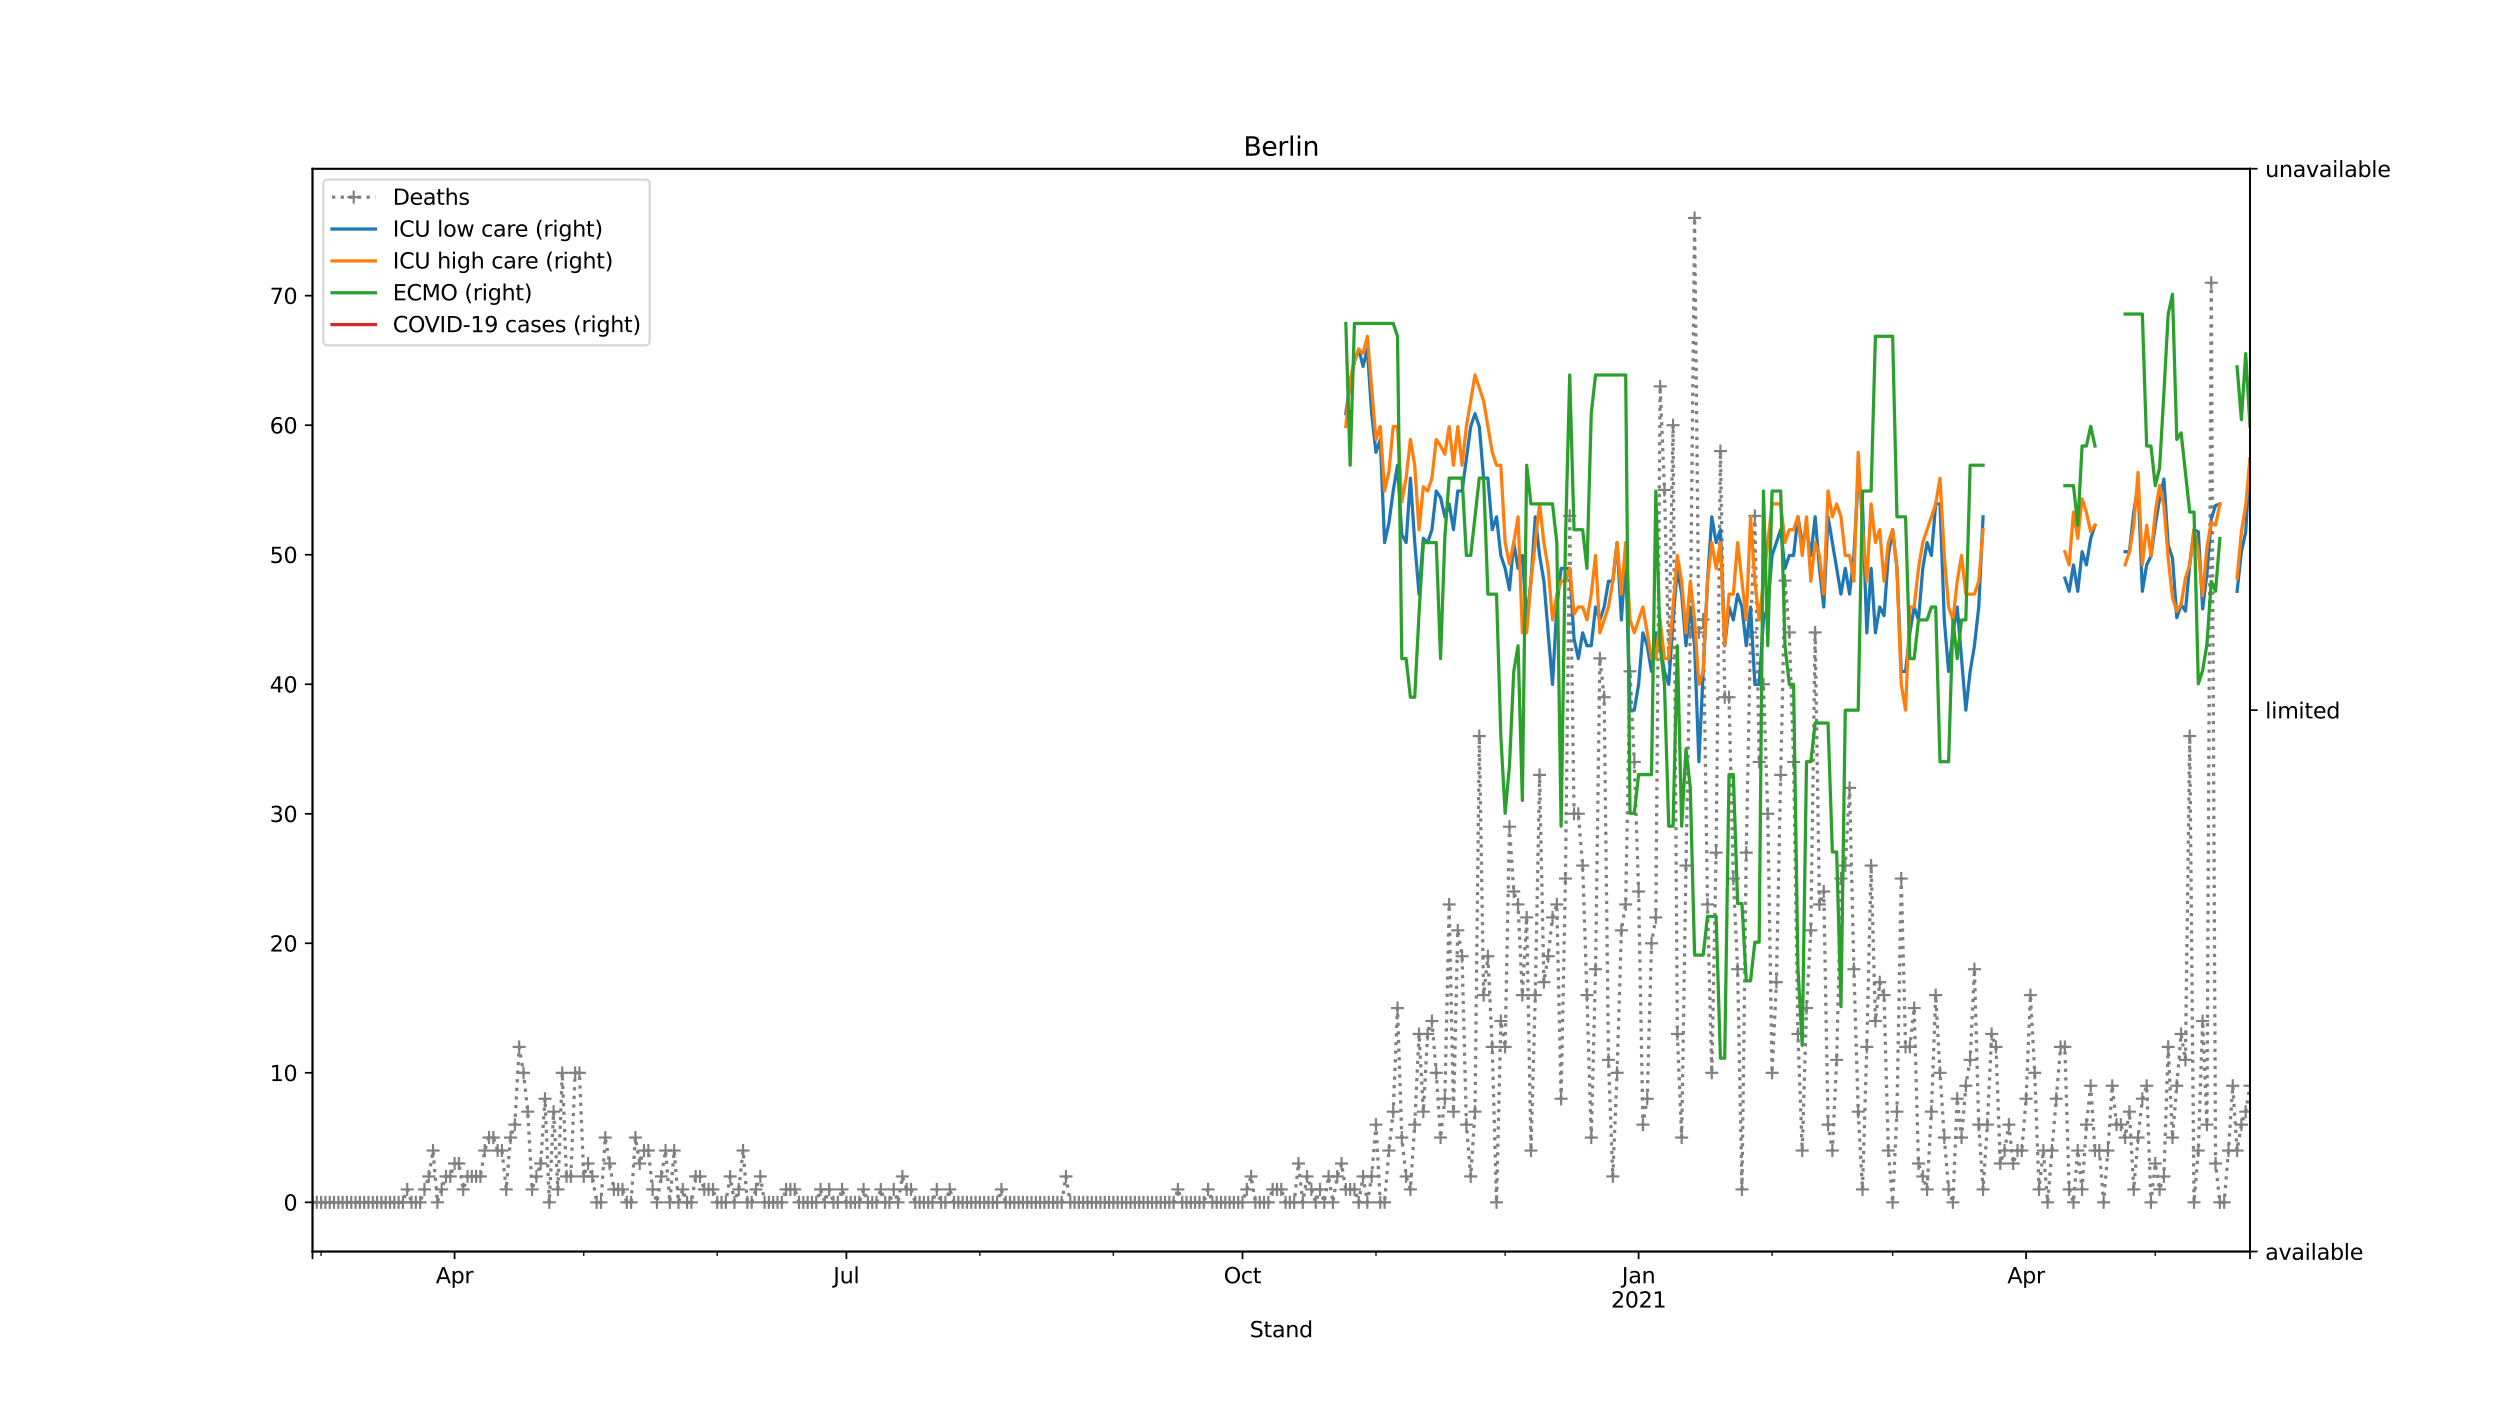 <?xml version="1.0" encoding="utf-8" standalone="no"?>
<!DOCTYPE svg PUBLIC "-//W3C//DTD SVG 1.1//EN"
  "http://www.w3.org/Graphics/SVG/1.1/DTD/svg11.dtd">
<svg height="648pt" version="1.1" viewBox="0 0 1152 648" width="1152pt" xmlns="http://www.w3.org/2000/svg" xmlns:xlink="http://www.w3.org/1999/xlink">
 <defs>
  <style type="text/css">*{stroke-linecap:butt;stroke-linejoin:round;}</style>
 </defs>
 <g id="figure_1">
  <g id="patch_1">
   <path d="M 0 648 
L 1152 648 
L 1152 0 
L 0 0 
z
" style="fill:#ffffff;"/>
  </g>
  <g id="axes_1">
   <g id="patch_2">
    <path d="M 144 576.72 
L 1036.8 576.72 
L 1036.8 77.76 
L 144 77.76 
z
" style="fill:#ffffff;"/>
   </g>
   <g id="matplotlib.axis_1">
    <g id="xtick_1">
     <g id="line2d_1">
      <defs>
       <path d="M 0 0 
L 0 3.5 
" id="m4e637ec337" style="stroke:#000000;stroke-width:0.8;"/>
      </defs>
      <g>
       <use style="stroke:#000000;stroke-width:0.8;" x="144" xlink:href="#m4e637ec337" y="576.72"/>
      </g>
     </g>
    </g>
    <g id="xtick_2">
     <g id="line2d_2">
      <g>
       <use style="stroke:#000000;stroke-width:0.8;" x="209.472" xlink:href="#m4e637ec337" y="576.72"/>
      </g>
     </g>
     <g id="text_1">
      <!-- Apr -->
      <g transform="translate(200.822 591.318)scale(0.1 -0.1)">
       <defs>
        <path d="M 2188 4044 
L 1331 1722 
L 3047 1722 
L 2188 4044 
z
M 1831 4666 
L 2547 4666 
L 4325 0 
L 3669 0 
L 3244 1197 
L 1141 1197 
L 716 0 
L 50 0 
L 1831 4666 
z
" id="DejaVuSans-41" transform="scale(0.016)"/>
        <path d="M 1159 525 
L 1159 -1331 
L 581 -1331 
L 581 3500 
L 1159 3500 
L 1159 2969 
Q 1341 3281 1617 3432 
Q 1894 3584 2278 3584 
Q 2916 3584 3314 3078 
Q 3713 2572 3713 1747 
Q 3713 922 3314 415 
Q 2916 -91 2278 -91 
Q 1894 -91 1617 61 
Q 1341 213 1159 525 
z
M 3116 1747 
Q 3116 2381 2855 2742 
Q 2594 3103 2138 3103 
Q 1681 3103 1420 2742 
Q 1159 2381 1159 1747 
Q 1159 1113 1420 752 
Q 1681 391 2138 391 
Q 2594 391 2855 752 
Q 3116 1113 3116 1747 
z
" id="DejaVuSans-70" transform="scale(0.016)"/>
        <path d="M 2631 2963 
Q 2534 3019 2420 3045 
Q 2306 3072 2169 3072 
Q 1681 3072 1420 2755 
Q 1159 2438 1159 1844 
L 1159 0 
L 581 0 
L 581 3500 
L 1159 3500 
L 1159 2956 
Q 1341 3275 1631 3429 
Q 1922 3584 2338 3584 
Q 2397 3584 2469 3576 
Q 2541 3569 2628 3553 
L 2631 2963 
z
" id="DejaVuSans-72" transform="scale(0.016)"/>
       </defs>
       <use xlink:href="#DejaVuSans-41"/>
       <use x="68.408" xlink:href="#DejaVuSans-70"/>
       <use x="131.885" xlink:href="#DejaVuSans-72"/>
      </g>
     </g>
    </g>
    <g id="xtick_3">
     <g id="line2d_3">
      <g>
       <use style="stroke:#000000;stroke-width:0.8;" x="390.016" xlink:href="#m4e637ec337" y="576.72"/>
      </g>
     </g>
     <g id="text_2">
      <!-- Jul -->
      <g transform="translate(383.983 591.318)scale(0.1 -0.1)">
       <defs>
        <path d="M 628 4666 
L 1259 4666 
L 1259 325 
Q 1259 -519 939 -900 
Q 619 -1281 -91 -1281 
L -331 -1281 
L -331 -750 
L -134 -750 
Q 284 -750 456 -515 
Q 628 -281 628 325 
L 628 4666 
z
" id="DejaVuSans-4a" transform="scale(0.016)"/>
        <path d="M 544 1381 
L 544 3500 
L 1119 3500 
L 1119 1403 
Q 1119 906 1312 657 
Q 1506 409 1894 409 
Q 2359 409 2629 706 
Q 2900 1003 2900 1516 
L 2900 3500 
L 3475 3500 
L 3475 0 
L 2900 0 
L 2900 538 
Q 2691 219 2414 64 
Q 2138 -91 1772 -91 
Q 1169 -91 856 284 
Q 544 659 544 1381 
z
M 1991 3584 
L 1991 3584 
z
" id="DejaVuSans-75" transform="scale(0.016)"/>
        <path d="M 603 4863 
L 1178 4863 
L 1178 0 
L 603 0 
L 603 4863 
z
" id="DejaVuSans-6c" transform="scale(0.016)"/>
       </defs>
       <use xlink:href="#DejaVuSans-4a"/>
       <use x="29.492" xlink:href="#DejaVuSans-75"/>
       <use x="92.871" xlink:href="#DejaVuSans-6c"/>
      </g>
     </g>
    </g>
    <g id="xtick_4">
     <g id="line2d_4">
      <g>
       <use style="stroke:#000000;stroke-width:0.8;" x="572.544" xlink:href="#m4e637ec337" y="576.72"/>
      </g>
     </g>
     <g id="text_3">
      <!-- Oct -->
      <g transform="translate(563.899 591.318)scale(0.1 -0.1)">
       <defs>
        <path d="M 2522 4238 
Q 1834 4238 1429 3725 
Q 1025 3213 1025 2328 
Q 1025 1447 1429 934 
Q 1834 422 2522 422 
Q 3209 422 3611 934 
Q 4013 1447 4013 2328 
Q 4013 3213 3611 3725 
Q 3209 4238 2522 4238 
z
M 2522 4750 
Q 3503 4750 4090 4092 
Q 4678 3434 4678 2328 
Q 4678 1225 4090 567 
Q 3503 -91 2522 -91 
Q 1538 -91 948 565 
Q 359 1222 359 2328 
Q 359 3434 948 4092 
Q 1538 4750 2522 4750 
z
" id="DejaVuSans-4f" transform="scale(0.016)"/>
        <path d="M 3122 3366 
L 3122 2828 
Q 2878 2963 2633 3030 
Q 2388 3097 2138 3097 
Q 1578 3097 1268 2742 
Q 959 2388 959 1747 
Q 959 1106 1268 751 
Q 1578 397 2138 397 
Q 2388 397 2633 464 
Q 2878 531 3122 666 
L 3122 134 
Q 2881 22 2623 -34 
Q 2366 -91 2075 -91 
Q 1284 -91 818 406 
Q 353 903 353 1747 
Q 353 2603 823 3093 
Q 1294 3584 2113 3584 
Q 2378 3584 2631 3529 
Q 2884 3475 3122 3366 
z
" id="DejaVuSans-63" transform="scale(0.016)"/>
        <path d="M 1172 4494 
L 1172 3500 
L 2356 3500 
L 2356 3053 
L 1172 3053 
L 1172 1153 
Q 1172 725 1289 603 
Q 1406 481 1766 481 
L 2356 481 
L 2356 0 
L 1766 0 
Q 1100 0 847 248 
Q 594 497 594 1153 
L 594 3053 
L 172 3053 
L 172 3500 
L 594 3500 
L 594 4494 
L 1172 4494 
z
" id="DejaVuSans-74" transform="scale(0.016)"/>
       </defs>
       <use xlink:href="#DejaVuSans-4f"/>
       <use x="78.711" xlink:href="#DejaVuSans-63"/>
       <use x="133.691" xlink:href="#DejaVuSans-74"/>
      </g>
     </g>
    </g>
    <g id="xtick_5">
     <g id="line2d_5">
      <g>
       <use style="stroke:#000000;stroke-width:0.8;" x="755.072" xlink:href="#m4e637ec337" y="576.72"/>
      </g>
     </g>
     <g id="text_4">
      <!-- Jan -->
      <g transform="translate(747.364 591.318)scale(0.1 -0.1)">
       <defs>
        <path d="M 2194 1759 
Q 1497 1759 1228 1600 
Q 959 1441 959 1056 
Q 959 750 1161 570 
Q 1363 391 1709 391 
Q 2188 391 2477 730 
Q 2766 1069 2766 1631 
L 2766 1759 
L 2194 1759 
z
M 3341 1997 
L 3341 0 
L 2766 0 
L 2766 531 
Q 2569 213 2275 61 
Q 1981 -91 1556 -91 
Q 1019 -91 701 211 
Q 384 513 384 1019 
Q 384 1609 779 1909 
Q 1175 2209 1959 2209 
L 2766 2209 
L 2766 2266 
Q 2766 2663 2505 2880 
Q 2244 3097 1772 3097 
Q 1472 3097 1187 3025 
Q 903 2953 641 2809 
L 641 3341 
Q 956 3463 1253 3523 
Q 1550 3584 1831 3584 
Q 2591 3584 2966 3190 
Q 3341 2797 3341 1997 
z
" id="DejaVuSans-61" transform="scale(0.016)"/>
        <path d="M 3513 2113 
L 3513 0 
L 2938 0 
L 2938 2094 
Q 2938 2591 2744 2837 
Q 2550 3084 2163 3084 
Q 1697 3084 1428 2787 
Q 1159 2491 1159 1978 
L 1159 0 
L 581 0 
L 581 3500 
L 1159 3500 
L 1159 2956 
Q 1366 3272 1645 3428 
Q 1925 3584 2291 3584 
Q 2894 3584 3203 3211 
Q 3513 2838 3513 2113 
z
" id="DejaVuSans-6e" transform="scale(0.016)"/>
       </defs>
       <use xlink:href="#DejaVuSans-4a"/>
       <use x="29.492" xlink:href="#DejaVuSans-61"/>
       <use x="90.771" xlink:href="#DejaVuSans-6e"/>
      </g>
      <!-- 2021 -->
      <g transform="translate(742.347 602.516)scale(0.1 -0.1)">
       <defs>
        <path d="M 1228 531 
L 3431 531 
L 3431 0 
L 469 0 
L 469 531 
Q 828 903 1448 1529 
Q 2069 2156 2228 2338 
Q 2531 2678 2651 2914 
Q 2772 3150 2772 3378 
Q 2772 3750 2511 3984 
Q 2250 4219 1831 4219 
Q 1534 4219 1204 4116 
Q 875 4013 500 3803 
L 500 4441 
Q 881 4594 1212 4672 
Q 1544 4750 1819 4750 
Q 2544 4750 2975 4387 
Q 3406 4025 3406 3419 
Q 3406 3131 3298 2873 
Q 3191 2616 2906 2266 
Q 2828 2175 2409 1742 
Q 1991 1309 1228 531 
z
" id="DejaVuSans-32" transform="scale(0.016)"/>
        <path d="M 2034 4250 
Q 1547 4250 1301 3770 
Q 1056 3291 1056 2328 
Q 1056 1369 1301 889 
Q 1547 409 2034 409 
Q 2525 409 2770 889 
Q 3016 1369 3016 2328 
Q 3016 3291 2770 3770 
Q 2525 4250 2034 4250 
z
M 2034 4750 
Q 2819 4750 3233 4129 
Q 3647 3509 3647 2328 
Q 3647 1150 3233 529 
Q 2819 -91 2034 -91 
Q 1250 -91 836 529 
Q 422 1150 422 2328 
Q 422 3509 836 4129 
Q 1250 4750 2034 4750 
z
" id="DejaVuSans-30" transform="scale(0.016)"/>
        <path d="M 794 531 
L 1825 531 
L 1825 4091 
L 703 3866 
L 703 4441 
L 1819 4666 
L 2450 4666 
L 2450 531 
L 3481 531 
L 3481 0 
L 794 0 
L 794 531 
z
" id="DejaVuSans-31" transform="scale(0.016)"/>
       </defs>
       <use xlink:href="#DejaVuSans-32"/>
       <use x="63.623" xlink:href="#DejaVuSans-30"/>
       <use x="127.246" xlink:href="#DejaVuSans-32"/>
       <use x="190.869" xlink:href="#DejaVuSans-31"/>
      </g>
     </g>
    </g>
    <g id="xtick_6">
     <g id="line2d_6">
      <g>
       <use style="stroke:#000000;stroke-width:0.8;" x="933.632" xlink:href="#m4e637ec337" y="576.72"/>
      </g>
     </g>
     <g id="text_5">
      <!-- Apr -->
      <g transform="translate(924.982 591.318)scale(0.1 -0.1)">
       <use xlink:href="#DejaVuSans-41"/>
       <use x="68.408" xlink:href="#DejaVuSans-70"/>
       <use x="131.885" xlink:href="#DejaVuSans-72"/>
      </g>
     </g>
    </g>
    <g id="xtick_7">
     <g id="line2d_7">
      <g>
       <use style="stroke:#000000;stroke-width:0.8;" x="1036.8" xlink:href="#m4e637ec337" y="576.72"/>
      </g>
     </g>
    </g>
    <g id="xtick_8">
     <g id="line2d_8">
      <defs>
       <path d="M 0 0 
L 0 2 
" id="m0b0b05a758" style="stroke:#000000;stroke-width:0.6;"/>
      </defs>
      <g>
       <use style="stroke:#000000;stroke-width:0.6;" x="147.968" xlink:href="#m0b0b05a758" y="576.72"/>
      </g>
     </g>
    </g>
    <g id="xtick_9">
     <g id="line2d_9">
      <g>
       <use style="stroke:#000000;stroke-width:0.6;" x="268.992" xlink:href="#m0b0b05a758" y="576.72"/>
      </g>
     </g>
    </g>
    <g id="xtick_10">
     <g id="line2d_10">
      <g>
       <use style="stroke:#000000;stroke-width:0.6;" x="330.496" xlink:href="#m0b0b05a758" y="576.72"/>
      </g>
     </g>
    </g>
    <g id="xtick_11">
     <g id="line2d_11">
      <g>
       <use style="stroke:#000000;stroke-width:0.6;" x="451.52" xlink:href="#m0b0b05a758" y="576.72"/>
      </g>
     </g>
    </g>
    <g id="xtick_12">
     <g id="line2d_12">
      <g>
       <use style="stroke:#000000;stroke-width:0.6;" x="513.024" xlink:href="#m0b0b05a758" y="576.72"/>
      </g>
     </g>
    </g>
    <g id="xtick_13">
     <g id="line2d_13">
      <g>
       <use style="stroke:#000000;stroke-width:0.6;" x="634.048" xlink:href="#m0b0b05a758" y="576.72"/>
      </g>
     </g>
    </g>
    <g id="xtick_14">
     <g id="line2d_14">
      <g>
       <use style="stroke:#000000;stroke-width:0.6;" x="693.568" xlink:href="#m0b0b05a758" y="576.72"/>
      </g>
     </g>
    </g>
    <g id="xtick_15">
     <g id="line2d_15">
      <g>
       <use style="stroke:#000000;stroke-width:0.6;" x="816.576" xlink:href="#m0b0b05a758" y="576.72"/>
      </g>
     </g>
    </g>
    <g id="xtick_16">
     <g id="line2d_16">
      <g>
       <use style="stroke:#000000;stroke-width:0.6;" x="872.128" xlink:href="#m0b0b05a758" y="576.72"/>
      </g>
     </g>
    </g>
    <g id="xtick_17">
     <g id="line2d_17">
      <g>
       <use style="stroke:#000000;stroke-width:0.6;" x="993.152" xlink:href="#m0b0b05a758" y="576.72"/>
      </g>
     </g>
    </g>
    <g id="text_6">
     <!-- Stand -->
     <g transform="translate(575.859 616.194)scale(0.1 -0.1)">
      <defs>
       <path d="M 3425 4513 
L 3425 3897 
Q 3066 4069 2747 4153 
Q 2428 4238 2131 4238 
Q 1616 4238 1336 4038 
Q 1056 3838 1056 3469 
Q 1056 3159 1242 3001 
Q 1428 2844 1947 2747 
L 2328 2669 
Q 3034 2534 3370 2195 
Q 3706 1856 3706 1288 
Q 3706 609 3251 259 
Q 2797 -91 1919 -91 
Q 1588 -91 1214 -16 
Q 841 59 441 206 
L 441 856 
Q 825 641 1194 531 
Q 1563 422 1919 422 
Q 2459 422 2753 634 
Q 3047 847 3047 1241 
Q 3047 1584 2836 1778 
Q 2625 1972 2144 2069 
L 1759 2144 
Q 1053 2284 737 2584 
Q 422 2884 422 3419 
Q 422 4038 858 4394 
Q 1294 4750 2059 4750 
Q 2388 4750 2728 4690 
Q 3069 4631 3425 4513 
z
" id="DejaVuSans-53" transform="scale(0.016)"/>
       <path d="M 2906 2969 
L 2906 4863 
L 3481 4863 
L 3481 0 
L 2906 0 
L 2906 525 
Q 2725 213 2448 61 
Q 2172 -91 1784 -91 
Q 1150 -91 751 415 
Q 353 922 353 1747 
Q 353 2572 751 3078 
Q 1150 3584 1784 3584 
Q 2172 3584 2448 3432 
Q 2725 3281 2906 2969 
z
M 947 1747 
Q 947 1113 1208 752 
Q 1469 391 1925 391 
Q 2381 391 2643 752 
Q 2906 1113 2906 1747 
Q 2906 2381 2643 2742 
Q 2381 3103 1925 3103 
Q 1469 3103 1208 2742 
Q 947 2381 947 1747 
z
" id="DejaVuSans-64" transform="scale(0.016)"/>
      </defs>
      <use xlink:href="#DejaVuSans-53"/>
      <use x="63.477" xlink:href="#DejaVuSans-74"/>
      <use x="102.686" xlink:href="#DejaVuSans-61"/>
      <use x="163.965" xlink:href="#DejaVuSans-6e"/>
      <use x="227.344" xlink:href="#DejaVuSans-64"/>
     </g>
    </g>
   </g>
   <g id="matplotlib.axis_2">
    <g id="ytick_1">
     <g id="line2d_18">
      <defs>
       <path d="M 0 0 
L -3.5 0 
" id="m2b24b1e9ce" style="stroke:#000000;stroke-width:0.8;"/>
      </defs>
      <g>
       <use style="stroke:#000000;stroke-width:0.8;" x="144" xlink:href="#m2b24b1e9ce" y="554.04"/>
      </g>
     </g>
     <g id="text_7">
      <!-- 0 -->
      <g transform="translate(130.637 557.839)scale(0.1 -0.1)">
       <use xlink:href="#DejaVuSans-30"/>
      </g>
     </g>
    </g>
    <g id="ytick_2">
     <g id="line2d_19">
      <g>
       <use style="stroke:#000000;stroke-width:0.8;" x="144" xlink:href="#m2b24b1e9ce" y="494.356"/>
      </g>
     </g>
     <g id="text_8">
      <!-- 10 -->
      <g transform="translate(124.275 498.155)scale(0.1 -0.1)">
       <use xlink:href="#DejaVuSans-31"/>
       <use x="63.623" xlink:href="#DejaVuSans-30"/>
      </g>
     </g>
    </g>
    <g id="ytick_3">
     <g id="line2d_20">
      <g>
       <use style="stroke:#000000;stroke-width:0.8;" x="144" xlink:href="#m2b24b1e9ce" y="434.672"/>
      </g>
     </g>
     <g id="text_9">
      <!-- 20 -->
      <g transform="translate(124.275 438.471)scale(0.1 -0.1)">
       <use xlink:href="#DejaVuSans-32"/>
       <use x="63.623" xlink:href="#DejaVuSans-30"/>
      </g>
     </g>
    </g>
    <g id="ytick_4">
     <g id="line2d_21">
      <g>
       <use style="stroke:#000000;stroke-width:0.8;" x="144" xlink:href="#m2b24b1e9ce" y="374.987"/>
      </g>
     </g>
     <g id="text_10">
      <!-- 30 -->
      <g transform="translate(124.275 378.787)scale(0.1 -0.1)">
       <defs>
        <path d="M 2597 2516 
Q 3050 2419 3304 2112 
Q 3559 1806 3559 1356 
Q 3559 666 3084 287 
Q 2609 -91 1734 -91 
Q 1441 -91 1130 -33 
Q 819 25 488 141 
L 488 750 
Q 750 597 1062 519 
Q 1375 441 1716 441 
Q 2309 441 2620 675 
Q 2931 909 2931 1356 
Q 2931 1769 2642 2001 
Q 2353 2234 1838 2234 
L 1294 2234 
L 1294 2753 
L 1863 2753 
Q 2328 2753 2575 2939 
Q 2822 3125 2822 3475 
Q 2822 3834 2567 4026 
Q 2313 4219 1838 4219 
Q 1578 4219 1281 4162 
Q 984 4106 628 3988 
L 628 4550 
Q 988 4650 1302 4700 
Q 1616 4750 1894 4750 
Q 2613 4750 3031 4423 
Q 3450 4097 3450 3541 
Q 3450 3153 3228 2886 
Q 3006 2619 2597 2516 
z
" id="DejaVuSans-33" transform="scale(0.016)"/>
       </defs>
       <use xlink:href="#DejaVuSans-33"/>
       <use x="63.623" xlink:href="#DejaVuSans-30"/>
      </g>
     </g>
    </g>
    <g id="ytick_5">
     <g id="line2d_22">
      <g>
       <use style="stroke:#000000;stroke-width:0.8;" x="144" xlink:href="#m2b24b1e9ce" y="315.303"/>
      </g>
     </g>
     <g id="text_11">
      <!-- 40 -->
      <g transform="translate(124.275 319.102)scale(0.1 -0.1)">
       <defs>
        <path d="M 2419 4116 
L 825 1625 
L 2419 1625 
L 2419 4116 
z
M 2253 4666 
L 3047 4666 
L 3047 1625 
L 3713 1625 
L 3713 1100 
L 3047 1100 
L 3047 0 
L 2419 0 
L 2419 1100 
L 313 1100 
L 313 1709 
L 2253 4666 
z
" id="DejaVuSans-34" transform="scale(0.016)"/>
       </defs>
       <use xlink:href="#DejaVuSans-34"/>
       <use x="63.623" xlink:href="#DejaVuSans-30"/>
      </g>
     </g>
    </g>
    <g id="ytick_6">
     <g id="line2d_23">
      <g>
       <use style="stroke:#000000;stroke-width:0.8;" x="144" xlink:href="#m2b24b1e9ce" y="255.619"/>
      </g>
     </g>
     <g id="text_12">
      <!-- 50 -->
      <g transform="translate(124.275 259.418)scale(0.1 -0.1)">
       <defs>
        <path d="M 691 4666 
L 3169 4666 
L 3169 4134 
L 1269 4134 
L 1269 2991 
Q 1406 3038 1543 3061 
Q 1681 3084 1819 3084 
Q 2600 3084 3056 2656 
Q 3513 2228 3513 1497 
Q 3513 744 3044 326 
Q 2575 -91 1722 -91 
Q 1428 -91 1123 -41 
Q 819 9 494 109 
L 494 744 
Q 775 591 1075 516 
Q 1375 441 1709 441 
Q 2250 441 2565 725 
Q 2881 1009 2881 1497 
Q 2881 1984 2565 2268 
Q 2250 2553 1709 2553 
Q 1456 2553 1204 2497 
Q 953 2441 691 2322 
L 691 4666 
z
" id="DejaVuSans-35" transform="scale(0.016)"/>
       </defs>
       <use xlink:href="#DejaVuSans-35"/>
       <use x="63.623" xlink:href="#DejaVuSans-30"/>
      </g>
     </g>
    </g>
    <g id="ytick_7">
     <g id="line2d_24">
      <g>
       <use style="stroke:#000000;stroke-width:0.8;" x="144" xlink:href="#m2b24b1e9ce" y="195.935"/>
      </g>
     </g>
     <g id="text_13">
      <!-- 60 -->
      <g transform="translate(124.275 199.734)scale(0.1 -0.1)">
       <defs>
        <path d="M 2113 2584 
Q 1688 2584 1439 2293 
Q 1191 2003 1191 1497 
Q 1191 994 1439 701 
Q 1688 409 2113 409 
Q 2538 409 2786 701 
Q 3034 994 3034 1497 
Q 3034 2003 2786 2293 
Q 2538 2584 2113 2584 
z
M 3366 4563 
L 3366 3988 
Q 3128 4100 2886 4159 
Q 2644 4219 2406 4219 
Q 1781 4219 1451 3797 
Q 1122 3375 1075 2522 
Q 1259 2794 1537 2939 
Q 1816 3084 2150 3084 
Q 2853 3084 3261 2657 
Q 3669 2231 3669 1497 
Q 3669 778 3244 343 
Q 2819 -91 2113 -91 
Q 1303 -91 875 529 
Q 447 1150 447 2328 
Q 447 3434 972 4092 
Q 1497 4750 2381 4750 
Q 2619 4750 2861 4703 
Q 3103 4656 3366 4563 
z
" id="DejaVuSans-36" transform="scale(0.016)"/>
       </defs>
       <use xlink:href="#DejaVuSans-36"/>
       <use x="63.623" xlink:href="#DejaVuSans-30"/>
      </g>
     </g>
    </g>
    <g id="ytick_8">
     <g id="line2d_25">
      <g>
       <use style="stroke:#000000;stroke-width:0.8;" x="144" xlink:href="#m2b24b1e9ce" y="136.251"/>
      </g>
     </g>
     <g id="text_14">
      <!-- 70 -->
      <g transform="translate(124.275 140.05)scale(0.1 -0.1)">
       <defs>
        <path d="M 525 4666 
L 3525 4666 
L 3525 4397 
L 1831 0 
L 1172 0 
L 2766 4134 
L 525 4134 
L 525 4666 
z
" id="DejaVuSans-37" transform="scale(0.016)"/>
       </defs>
       <use xlink:href="#DejaVuSans-37"/>
       <use x="63.623" xlink:href="#DejaVuSans-30"/>
      </g>
     </g>
    </g>
   </g>
   <g id="line2d_26">
    <path clip-path="url(#p54eb98eefa)" d="M 144 554.04 
L 185.664 554.04 
L 187.648 548.072 
L 189.632 554.04 
L 193.6 554.04 
L 197.568 542.103 
L 199.552 530.166 
L 201.536 554.04 
L 205.504 542.103 
L 207.488 542.103 
L 209.472 536.135 
L 211.456 536.135 
L 213.44 548.072 
L 215.424 542.103 
L 221.376 542.103 
L 223.36 530.166 
L 225.344 524.198 
L 227.328 524.198 
L 229.312 530.166 
L 231.296 530.166 
L 233.28 548.072 
L 235.264 524.198 
L 237.248 518.229 
L 239.232 482.419 
L 241.216 494.356 
L 243.2 512.261 
L 245.184 548.072 
L 249.152 536.135 
L 251.136 506.293 
L 253.12 554.04 
L 255.104 512.261 
L 257.088 548.072 
L 259.072 494.356 
L 261.056 542.103 
L 263.04 542.103 
L 265.024 494.356 
L 267.008 494.356 
L 268.992 542.103 
L 270.976 536.135 
L 272.96 542.103 
L 274.944 554.04 
L 276.928 554.04 
L 278.912 524.198 
L 282.88 548.072 
L 286.848 548.072 
L 288.832 554.04 
L 290.816 554.04 
L 292.8 524.198 
L 294.784 536.135 
L 296.768 530.166 
L 298.752 530.166 
L 300.736 548.072 
L 302.72 554.04 
L 306.688 530.166 
L 308.672 554.04 
L 310.656 530.166 
L 312.64 554.04 
L 314.624 548.072 
L 316.608 554.04 
L 318.592 554.04 
L 320.576 542.103 
L 322.56 542.103 
L 324.544 548.072 
L 328.512 548.072 
L 330.496 554.04 
L 334.464 554.04 
L 336.448 542.103 
L 338.432 554.04 
L 340.416 548.072 
L 342.4 530.166 
L 344.384 554.04 
L 346.368 554.04 
L 350.336 542.103 
L 352.32 554.04 
L 360.256 554.04 
L 362.24 548.072 
L 366.208 548.072 
L 368.192 554.04 
L 376.128 554.04 
L 378.112 548.072 
L 380.096 554.04 
L 382.08 548.072 
L 384.064 554.04 
L 386.048 554.04 
L 388.032 548.072 
L 390.016 554.04 
L 395.968 554.04 
L 397.952 548.072 
L 399.936 554.04 
L 403.904 554.04 
L 405.888 548.072 
L 407.872 554.04 
L 409.856 554.04 
L 411.84 548.072 
L 413.824 554.04 
L 415.808 542.103 
L 417.792 548.072 
L 419.776 548.072 
L 421.76 554.04 
L 429.696 554.04 
L 431.68 548.072 
L 433.664 554.04 
L 435.648 554.04 
L 437.632 548.072 
L 439.616 554.04 
L 459.456 554.04 
L 461.44 548.072 
L 463.424 554.04 
L 489.216 554.04 
L 491.2 542.103 
L 493.184 554.04 
L 540.8 554.04 
L 542.784 548.072 
L 544.768 554.04 
L 554.688 554.04 
L 556.672 548.072 
L 558.656 554.04 
L 572.544 554.04 
L 576.512 542.103 
L 578.496 554.04 
L 584.448 554.04 
L 586.432 548.072 
L 590.4 548.072 
L 592.384 554.04 
L 596.352 554.04 
L 598.336 536.135 
L 600.32 554.04 
L 602.304 542.103 
L 606.272 554.04 
L 608.256 548.072 
L 610.24 554.04 
L 612.224 542.103 
L 614.208 554.04 
L 616.192 542.103 
L 618.176 536.135 
L 620.16 548.072 
L 624.128 548.072 
L 626.112 554.04 
L 628.096 542.103 
L 630.08 554.04 
L 632.064 542.103 
L 634.048 518.229 
L 636.032 554.04 
L 638.016 554.04 
L 640 530.166 
L 641.984 512.261 
L 643.968 464.514 
L 645.952 524.198 
L 647.936 542.103 
L 649.92 548.072 
L 651.904 518.229 
L 653.888 476.451 
L 655.872 512.261 
L 657.856 476.451 
L 659.84 470.482 
L 661.824 494.356 
L 663.808 524.198 
L 665.792 506.293 
L 667.776 416.766 
L 669.76 512.261 
L 671.744 428.703 
L 673.728 440.64 
L 675.712 518.229 
L 677.696 542.103 
L 679.68 512.261 
L 681.664 339.177 
L 683.648 458.545 
L 685.632 440.64 
L 687.616 482.419 
L 689.6 554.04 
L 691.584 470.482 
L 693.568 482.419 
L 695.552 380.956 
L 697.536 410.798 
L 699.52 416.766 
L 701.504 458.545 
L 703.488 422.735 
L 705.472 530.166 
L 707.456 458.545 
L 709.44 357.082 
L 711.424 452.577 
L 713.408 440.64 
L 715.392 422.735 
L 717.376 416.766 
L 719.36 506.293 
L 721.344 404.829 
L 723.328 237.714 
L 725.312 374.987 
L 727.296 374.987 
L 729.28 398.861 
L 731.264 458.545 
L 733.248 524.198 
L 735.232 446.608 
L 737.216 303.366 
L 739.2 321.272 
L 741.184 488.387 
L 743.168 542.103 
L 745.152 494.356 
L 747.136 428.703 
L 749.12 416.766 
L 751.104 309.335 
L 753.088 351.114 
L 755.072 410.798 
L 757.056 518.229 
L 759.04 506.293 
L 761.024 434.672 
L 763.008 422.735 
L 764.992 178.029 
L 766.976 225.777 
L 768.96 303.366 
L 770.944 195.935 
L 772.928 476.451 
L 774.912 524.198 
L 776.896 398.861 
L 778.88 291.429 
L 780.864 100.44 
L 782.848 291.429 
L 784.832 285.461 
L 786.816 416.766 
L 788.8 494.356 
L 790.784 392.893 
L 792.768 207.872 
L 794.752 321.272 
L 796.736 321.272 
L 798.72 404.829 
L 800.704 446.608 
L 802.688 548.072 
L 804.672 392.893 
L 806.656 291.429 
L 808.64 237.714 
L 810.624 351.114 
L 812.608 315.303 
L 814.592 374.987 
L 816.576 494.356 
L 818.56 452.577 
L 820.544 357.082 
L 822.528 267.556 
L 824.512 291.429 
L 826.496 351.114 
L 828.48 476.451 
L 830.464 530.166 
L 832.448 464.514 
L 834.432 428.703 
L 836.416 291.429 
L 838.4 416.766 
L 840.384 410.798 
L 842.368 518.229 
L 844.352 530.166 
L 846.336 488.387 
L 848.32 404.829 
L 850.304 398.861 
L 852.288 363.051 
L 854.272 446.608 
L 856.256 512.261 
L 858.24 548.072 
L 860.224 482.419 
L 862.208 398.861 
L 864.192 470.482 
L 866.176 452.577 
L 868.16 458.545 
L 870.144 530.166 
L 872.128 554.04 
L 874.112 512.261 
L 876.096 404.829 
L 878.08 482.419 
L 880.064 482.419 
L 882.048 464.514 
L 884.032 536.135 
L 888 548.072 
L 889.984 512.261 
L 891.968 458.545 
L 893.952 494.356 
L 895.936 524.198 
L 897.92 548.072 
L 899.904 554.04 
L 901.888 506.293 
L 903.872 524.198 
L 905.856 500.324 
L 907.84 488.387 
L 909.824 446.608 
L 911.808 518.229 
L 913.792 548.072 
L 915.776 518.229 
L 917.76 476.451 
L 919.744 482.419 
L 921.728 536.135 
L 923.712 530.166 
L 925.696 518.229 
L 927.68 536.135 
L 929.664 530.166 
L 931.648 530.166 
L 933.632 506.293 
L 935.616 458.545 
L 937.6 494.356 
L 939.584 548.072 
L 941.568 530.166 
L 943.552 554.04 
L 949.504 482.419 
L 951.488 482.419 
L 953.472 548.072 
L 955.456 554.04 
L 957.44 530.166 
L 959.424 548.072 
L 961.408 518.229 
L 963.392 500.324 
L 965.376 530.166 
L 967.36 530.166 
L 969.344 554.04 
L 971.328 530.166 
L 973.312 500.324 
L 975.296 518.229 
L 977.28 518.229 
L 979.264 524.198 
L 981.248 512.261 
L 983.232 548.072 
L 985.216 524.198 
L 987.2 506.293 
L 989.184 500.324 
L 991.168 554.04 
L 993.152 536.135 
L 995.136 548.072 
L 997.12 542.103 
L 999.104 482.419 
L 1001.088 524.198 
L 1005.056 476.451 
L 1007.04 488.387 
L 1009.024 339.177 
L 1011.008 554.04 
L 1012.992 530.166 
L 1014.976 470.482 
L 1016.96 518.229 
L 1018.944 130.282 
L 1020.928 536.135 
L 1022.912 554.04 
L 1024.896 554.04 
L 1026.88 530.166 
L 1028.864 500.324 
L 1030.848 530.166 
L 1032.832 518.229 
L 1034.816 512.261 
L 1036.8 500.324 
L 1036.8 500.324 
" style="fill:none;stroke:#808080;stroke-dasharray:1.5,2.475;stroke-dashoffset:0;stroke-width:1.5;"/>
    <defs>
     <path d="M -3 0 
L 3 0 
M 0 3 
L 0 -3 
" id="m92e9607819" style="stroke:#808080;"/>
    </defs>
    <g clip-path="url(#p54eb98eefa)">
     <use style="fill:#808080;stroke:#808080;" x="144" xlink:href="#m92e9607819" y="554.04"/>
     <use style="fill:#808080;stroke:#808080;" x="145.984" xlink:href="#m92e9607819" y="554.04"/>
     <use style="fill:#808080;stroke:#808080;" x="147.968" xlink:href="#m92e9607819" y="554.04"/>
     <use style="fill:#808080;stroke:#808080;" x="149.952" xlink:href="#m92e9607819" y="554.04"/>
     <use style="fill:#808080;stroke:#808080;" x="151.936" xlink:href="#m92e9607819" y="554.04"/>
     <use style="fill:#808080;stroke:#808080;" x="153.92" xlink:href="#m92e9607819" y="554.04"/>
     <use style="fill:#808080;stroke:#808080;" x="155.904" xlink:href="#m92e9607819" y="554.04"/>
     <use style="fill:#808080;stroke:#808080;" x="157.888" xlink:href="#m92e9607819" y="554.04"/>
     <use style="fill:#808080;stroke:#808080;" x="159.872" xlink:href="#m92e9607819" y="554.04"/>
     <use style="fill:#808080;stroke:#808080;" x="161.856" xlink:href="#m92e9607819" y="554.04"/>
     <use style="fill:#808080;stroke:#808080;" x="163.84" xlink:href="#m92e9607819" y="554.04"/>
     <use style="fill:#808080;stroke:#808080;" x="165.824" xlink:href="#m92e9607819" y="554.04"/>
     <use style="fill:#808080;stroke:#808080;" x="167.808" xlink:href="#m92e9607819" y="554.04"/>
     <use style="fill:#808080;stroke:#808080;" x="169.792" xlink:href="#m92e9607819" y="554.04"/>
     <use style="fill:#808080;stroke:#808080;" x="171.776" xlink:href="#m92e9607819" y="554.04"/>
     <use style="fill:#808080;stroke:#808080;" x="173.76" xlink:href="#m92e9607819" y="554.04"/>
     <use style="fill:#808080;stroke:#808080;" x="175.744" xlink:href="#m92e9607819" y="554.04"/>
     <use style="fill:#808080;stroke:#808080;" x="177.728" xlink:href="#m92e9607819" y="554.04"/>
     <use style="fill:#808080;stroke:#808080;" x="179.712" xlink:href="#m92e9607819" y="554.04"/>
     <use style="fill:#808080;stroke:#808080;" x="181.696" xlink:href="#m92e9607819" y="554.04"/>
     <use style="fill:#808080;stroke:#808080;" x="183.68" xlink:href="#m92e9607819" y="554.04"/>
     <use style="fill:#808080;stroke:#808080;" x="185.664" xlink:href="#m92e9607819" y="554.04"/>
     <use style="fill:#808080;stroke:#808080;" x="187.648" xlink:href="#m92e9607819" y="548.072"/>
     <use style="fill:#808080;stroke:#808080;" x="189.632" xlink:href="#m92e9607819" y="554.04"/>
     <use style="fill:#808080;stroke:#808080;" x="191.616" xlink:href="#m92e9607819" y="554.04"/>
     <use style="fill:#808080;stroke:#808080;" x="193.6" xlink:href="#m92e9607819" y="554.04"/>
     <use style="fill:#808080;stroke:#808080;" x="195.584" xlink:href="#m92e9607819" y="548.072"/>
     <use style="fill:#808080;stroke:#808080;" x="197.568" xlink:href="#m92e9607819" y="542.103"/>
     <use style="fill:#808080;stroke:#808080;" x="199.552" xlink:href="#m92e9607819" y="530.166"/>
     <use style="fill:#808080;stroke:#808080;" x="201.536" xlink:href="#m92e9607819" y="554.04"/>
     <use style="fill:#808080;stroke:#808080;" x="203.52" xlink:href="#m92e9607819" y="548.072"/>
     <use style="fill:#808080;stroke:#808080;" x="205.504" xlink:href="#m92e9607819" y="542.103"/>
     <use style="fill:#808080;stroke:#808080;" x="207.488" xlink:href="#m92e9607819" y="542.103"/>
     <use style="fill:#808080;stroke:#808080;" x="209.472" xlink:href="#m92e9607819" y="536.135"/>
     <use style="fill:#808080;stroke:#808080;" x="211.456" xlink:href="#m92e9607819" y="536.135"/>
     <use style="fill:#808080;stroke:#808080;" x="213.44" xlink:href="#m92e9607819" y="548.072"/>
     <use style="fill:#808080;stroke:#808080;" x="215.424" xlink:href="#m92e9607819" y="542.103"/>
     <use style="fill:#808080;stroke:#808080;" x="217.408" xlink:href="#m92e9607819" y="542.103"/>
     <use style="fill:#808080;stroke:#808080;" x="219.392" xlink:href="#m92e9607819" y="542.103"/>
     <use style="fill:#808080;stroke:#808080;" x="221.376" xlink:href="#m92e9607819" y="542.103"/>
     <use style="fill:#808080;stroke:#808080;" x="223.36" xlink:href="#m92e9607819" y="530.166"/>
     <use style="fill:#808080;stroke:#808080;" x="225.344" xlink:href="#m92e9607819" y="524.198"/>
     <use style="fill:#808080;stroke:#808080;" x="227.328" xlink:href="#m92e9607819" y="524.198"/>
     <use style="fill:#808080;stroke:#808080;" x="229.312" xlink:href="#m92e9607819" y="530.166"/>
     <use style="fill:#808080;stroke:#808080;" x="231.296" xlink:href="#m92e9607819" y="530.166"/>
     <use style="fill:#808080;stroke:#808080;" x="233.28" xlink:href="#m92e9607819" y="548.072"/>
     <use style="fill:#808080;stroke:#808080;" x="235.264" xlink:href="#m92e9607819" y="524.198"/>
     <use style="fill:#808080;stroke:#808080;" x="237.248" xlink:href="#m92e9607819" y="518.229"/>
     <use style="fill:#808080;stroke:#808080;" x="239.232" xlink:href="#m92e9607819" y="482.419"/>
     <use style="fill:#808080;stroke:#808080;" x="241.216" xlink:href="#m92e9607819" y="494.356"/>
     <use style="fill:#808080;stroke:#808080;" x="243.2" xlink:href="#m92e9607819" y="512.261"/>
     <use style="fill:#808080;stroke:#808080;" x="245.184" xlink:href="#m92e9607819" y="548.072"/>
     <use style="fill:#808080;stroke:#808080;" x="247.168" xlink:href="#m92e9607819" y="542.103"/>
     <use style="fill:#808080;stroke:#808080;" x="249.152" xlink:href="#m92e9607819" y="536.135"/>
     <use style="fill:#808080;stroke:#808080;" x="251.136" xlink:href="#m92e9607819" y="506.293"/>
     <use style="fill:#808080;stroke:#808080;" x="253.12" xlink:href="#m92e9607819" y="554.04"/>
     <use style="fill:#808080;stroke:#808080;" x="255.104" xlink:href="#m92e9607819" y="512.261"/>
     <use style="fill:#808080;stroke:#808080;" x="257.088" xlink:href="#m92e9607819" y="548.072"/>
     <use style="fill:#808080;stroke:#808080;" x="259.072" xlink:href="#m92e9607819" y="494.356"/>
     <use style="fill:#808080;stroke:#808080;" x="261.056" xlink:href="#m92e9607819" y="542.103"/>
     <use style="fill:#808080;stroke:#808080;" x="263.04" xlink:href="#m92e9607819" y="542.103"/>
     <use style="fill:#808080;stroke:#808080;" x="265.024" xlink:href="#m92e9607819" y="494.356"/>
     <use style="fill:#808080;stroke:#808080;" x="267.008" xlink:href="#m92e9607819" y="494.356"/>
     <use style="fill:#808080;stroke:#808080;" x="268.992" xlink:href="#m92e9607819" y="542.103"/>
     <use style="fill:#808080;stroke:#808080;" x="270.976" xlink:href="#m92e9607819" y="536.135"/>
     <use style="fill:#808080;stroke:#808080;" x="272.96" xlink:href="#m92e9607819" y="542.103"/>
     <use style="fill:#808080;stroke:#808080;" x="274.944" xlink:href="#m92e9607819" y="554.04"/>
     <use style="fill:#808080;stroke:#808080;" x="276.928" xlink:href="#m92e9607819" y="554.04"/>
     <use style="fill:#808080;stroke:#808080;" x="278.912" xlink:href="#m92e9607819" y="524.198"/>
     <use style="fill:#808080;stroke:#808080;" x="280.896" xlink:href="#m92e9607819" y="536.135"/>
     <use style="fill:#808080;stroke:#808080;" x="282.88" xlink:href="#m92e9607819" y="548.072"/>
     <use style="fill:#808080;stroke:#808080;" x="284.864" xlink:href="#m92e9607819" y="548.072"/>
     <use style="fill:#808080;stroke:#808080;" x="286.848" xlink:href="#m92e9607819" y="548.072"/>
     <use style="fill:#808080;stroke:#808080;" x="288.832" xlink:href="#m92e9607819" y="554.04"/>
     <use style="fill:#808080;stroke:#808080;" x="290.816" xlink:href="#m92e9607819" y="554.04"/>
     <use style="fill:#808080;stroke:#808080;" x="292.8" xlink:href="#m92e9607819" y="524.198"/>
     <use style="fill:#808080;stroke:#808080;" x="294.784" xlink:href="#m92e9607819" y="536.135"/>
     <use style="fill:#808080;stroke:#808080;" x="296.768" xlink:href="#m92e9607819" y="530.166"/>
     <use style="fill:#808080;stroke:#808080;" x="298.752" xlink:href="#m92e9607819" y="530.166"/>
     <use style="fill:#808080;stroke:#808080;" x="300.736" xlink:href="#m92e9607819" y="548.072"/>
     <use style="fill:#808080;stroke:#808080;" x="302.72" xlink:href="#m92e9607819" y="554.04"/>
     <use style="fill:#808080;stroke:#808080;" x="304.704" xlink:href="#m92e9607819" y="542.103"/>
     <use style="fill:#808080;stroke:#808080;" x="306.688" xlink:href="#m92e9607819" y="530.166"/>
     <use style="fill:#808080;stroke:#808080;" x="308.672" xlink:href="#m92e9607819" y="554.04"/>
     <use style="fill:#808080;stroke:#808080;" x="310.656" xlink:href="#m92e9607819" y="530.166"/>
     <use style="fill:#808080;stroke:#808080;" x="312.64" xlink:href="#m92e9607819" y="554.04"/>
     <use style="fill:#808080;stroke:#808080;" x="314.624" xlink:href="#m92e9607819" y="548.072"/>
     <use style="fill:#808080;stroke:#808080;" x="316.608" xlink:href="#m92e9607819" y="554.04"/>
     <use style="fill:#808080;stroke:#808080;" x="318.592" xlink:href="#m92e9607819" y="554.04"/>
     <use style="fill:#808080;stroke:#808080;" x="320.576" xlink:href="#m92e9607819" y="542.103"/>
     <use style="fill:#808080;stroke:#808080;" x="322.56" xlink:href="#m92e9607819" y="542.103"/>
     <use style="fill:#808080;stroke:#808080;" x="324.544" xlink:href="#m92e9607819" y="548.072"/>
     <use style="fill:#808080;stroke:#808080;" x="326.528" xlink:href="#m92e9607819" y="548.072"/>
     <use style="fill:#808080;stroke:#808080;" x="328.512" xlink:href="#m92e9607819" y="548.072"/>
     <use style="fill:#808080;stroke:#808080;" x="330.496" xlink:href="#m92e9607819" y="554.04"/>
     <use style="fill:#808080;stroke:#808080;" x="332.48" xlink:href="#m92e9607819" y="554.04"/>
     <use style="fill:#808080;stroke:#808080;" x="334.464" xlink:href="#m92e9607819" y="554.04"/>
     <use style="fill:#808080;stroke:#808080;" x="336.448" xlink:href="#m92e9607819" y="542.103"/>
     <use style="fill:#808080;stroke:#808080;" x="338.432" xlink:href="#m92e9607819" y="554.04"/>
     <use style="fill:#808080;stroke:#808080;" x="340.416" xlink:href="#m92e9607819" y="548.072"/>
     <use style="fill:#808080;stroke:#808080;" x="342.4" xlink:href="#m92e9607819" y="530.166"/>
     <use style="fill:#808080;stroke:#808080;" x="344.384" xlink:href="#m92e9607819" y="554.04"/>
     <use style="fill:#808080;stroke:#808080;" x="346.368" xlink:href="#m92e9607819" y="554.04"/>
     <use style="fill:#808080;stroke:#808080;" x="348.352" xlink:href="#m92e9607819" y="548.072"/>
     <use style="fill:#808080;stroke:#808080;" x="350.336" xlink:href="#m92e9607819" y="542.103"/>
     <use style="fill:#808080;stroke:#808080;" x="352.32" xlink:href="#m92e9607819" y="554.04"/>
     <use style="fill:#808080;stroke:#808080;" x="354.304" xlink:href="#m92e9607819" y="554.04"/>
     <use style="fill:#808080;stroke:#808080;" x="356.288" xlink:href="#m92e9607819" y="554.04"/>
     <use style="fill:#808080;stroke:#808080;" x="358.272" xlink:href="#m92e9607819" y="554.04"/>
     <use style="fill:#808080;stroke:#808080;" x="360.256" xlink:href="#m92e9607819" y="554.04"/>
     <use style="fill:#808080;stroke:#808080;" x="362.24" xlink:href="#m92e9607819" y="548.072"/>
     <use style="fill:#808080;stroke:#808080;" x="364.224" xlink:href="#m92e9607819" y="548.072"/>
     <use style="fill:#808080;stroke:#808080;" x="366.208" xlink:href="#m92e9607819" y="548.072"/>
     <use style="fill:#808080;stroke:#808080;" x="368.192" xlink:href="#m92e9607819" y="554.04"/>
     <use style="fill:#808080;stroke:#808080;" x="370.176" xlink:href="#m92e9607819" y="554.04"/>
     <use style="fill:#808080;stroke:#808080;" x="372.16" xlink:href="#m92e9607819" y="554.04"/>
     <use style="fill:#808080;stroke:#808080;" x="374.144" xlink:href="#m92e9607819" y="554.04"/>
     <use style="fill:#808080;stroke:#808080;" x="376.128" xlink:href="#m92e9607819" y="554.04"/>
     <use style="fill:#808080;stroke:#808080;" x="378.112" xlink:href="#m92e9607819" y="548.072"/>
     <use style="fill:#808080;stroke:#808080;" x="380.096" xlink:href="#m92e9607819" y="554.04"/>
     <use style="fill:#808080;stroke:#808080;" x="382.08" xlink:href="#m92e9607819" y="548.072"/>
     <use style="fill:#808080;stroke:#808080;" x="384.064" xlink:href="#m92e9607819" y="554.04"/>
     <use style="fill:#808080;stroke:#808080;" x="386.048" xlink:href="#m92e9607819" y="554.04"/>
     <use style="fill:#808080;stroke:#808080;" x="388.032" xlink:href="#m92e9607819" y="548.072"/>
     <use style="fill:#808080;stroke:#808080;" x="390.016" xlink:href="#m92e9607819" y="554.04"/>
     <use style="fill:#808080;stroke:#808080;" x="392" xlink:href="#m92e9607819" y="554.04"/>
     <use style="fill:#808080;stroke:#808080;" x="393.984" xlink:href="#m92e9607819" y="554.04"/>
     <use style="fill:#808080;stroke:#808080;" x="395.968" xlink:href="#m92e9607819" y="554.04"/>
     <use style="fill:#808080;stroke:#808080;" x="397.952" xlink:href="#m92e9607819" y="548.072"/>
     <use style="fill:#808080;stroke:#808080;" x="399.936" xlink:href="#m92e9607819" y="554.04"/>
     <use style="fill:#808080;stroke:#808080;" x="401.92" xlink:href="#m92e9607819" y="554.04"/>
     <use style="fill:#808080;stroke:#808080;" x="403.904" xlink:href="#m92e9607819" y="554.04"/>
     <use style="fill:#808080;stroke:#808080;" x="405.888" xlink:href="#m92e9607819" y="548.072"/>
     <use style="fill:#808080;stroke:#808080;" x="407.872" xlink:href="#m92e9607819" y="554.04"/>
     <use style="fill:#808080;stroke:#808080;" x="409.856" xlink:href="#m92e9607819" y="554.04"/>
     <use style="fill:#808080;stroke:#808080;" x="411.84" xlink:href="#m92e9607819" y="548.072"/>
     <use style="fill:#808080;stroke:#808080;" x="413.824" xlink:href="#m92e9607819" y="554.04"/>
     <use style="fill:#808080;stroke:#808080;" x="415.808" xlink:href="#m92e9607819" y="542.103"/>
     <use style="fill:#808080;stroke:#808080;" x="417.792" xlink:href="#m92e9607819" y="548.072"/>
     <use style="fill:#808080;stroke:#808080;" x="419.776" xlink:href="#m92e9607819" y="548.072"/>
     <use style="fill:#808080;stroke:#808080;" x="421.76" xlink:href="#m92e9607819" y="554.04"/>
     <use style="fill:#808080;stroke:#808080;" x="423.744" xlink:href="#m92e9607819" y="554.04"/>
     <use style="fill:#808080;stroke:#808080;" x="425.728" xlink:href="#m92e9607819" y="554.04"/>
     <use style="fill:#808080;stroke:#808080;" x="427.712" xlink:href="#m92e9607819" y="554.04"/>
     <use style="fill:#808080;stroke:#808080;" x="429.696" xlink:href="#m92e9607819" y="554.04"/>
     <use style="fill:#808080;stroke:#808080;" x="431.68" xlink:href="#m92e9607819" y="548.072"/>
     <use style="fill:#808080;stroke:#808080;" x="433.664" xlink:href="#m92e9607819" y="554.04"/>
     <use style="fill:#808080;stroke:#808080;" x="435.648" xlink:href="#m92e9607819" y="554.04"/>
     <use style="fill:#808080;stroke:#808080;" x="437.632" xlink:href="#m92e9607819" y="548.072"/>
     <use style="fill:#808080;stroke:#808080;" x="439.616" xlink:href="#m92e9607819" y="554.04"/>
     <use style="fill:#808080;stroke:#808080;" x="441.6" xlink:href="#m92e9607819" y="554.04"/>
     <use style="fill:#808080;stroke:#808080;" x="443.584" xlink:href="#m92e9607819" y="554.04"/>
     <use style="fill:#808080;stroke:#808080;" x="445.568" xlink:href="#m92e9607819" y="554.04"/>
     <use style="fill:#808080;stroke:#808080;" x="447.552" xlink:href="#m92e9607819" y="554.04"/>
     <use style="fill:#808080;stroke:#808080;" x="449.536" xlink:href="#m92e9607819" y="554.04"/>
     <use style="fill:#808080;stroke:#808080;" x="451.52" xlink:href="#m92e9607819" y="554.04"/>
     <use style="fill:#808080;stroke:#808080;" x="453.504" xlink:href="#m92e9607819" y="554.04"/>
     <use style="fill:#808080;stroke:#808080;" x="455.488" xlink:href="#m92e9607819" y="554.04"/>
     <use style="fill:#808080;stroke:#808080;" x="457.472" xlink:href="#m92e9607819" y="554.04"/>
     <use style="fill:#808080;stroke:#808080;" x="459.456" xlink:href="#m92e9607819" y="554.04"/>
     <use style="fill:#808080;stroke:#808080;" x="461.44" xlink:href="#m92e9607819" y="548.072"/>
     <use style="fill:#808080;stroke:#808080;" x="463.424" xlink:href="#m92e9607819" y="554.04"/>
     <use style="fill:#808080;stroke:#808080;" x="465.408" xlink:href="#m92e9607819" y="554.04"/>
     <use style="fill:#808080;stroke:#808080;" x="467.392" xlink:href="#m92e9607819" y="554.04"/>
     <use style="fill:#808080;stroke:#808080;" x="469.376" xlink:href="#m92e9607819" y="554.04"/>
     <use style="fill:#808080;stroke:#808080;" x="471.36" xlink:href="#m92e9607819" y="554.04"/>
     <use style="fill:#808080;stroke:#808080;" x="473.344" xlink:href="#m92e9607819" y="554.04"/>
     <use style="fill:#808080;stroke:#808080;" x="475.328" xlink:href="#m92e9607819" y="554.04"/>
     <use style="fill:#808080;stroke:#808080;" x="477.312" xlink:href="#m92e9607819" y="554.04"/>
     <use style="fill:#808080;stroke:#808080;" x="479.296" xlink:href="#m92e9607819" y="554.04"/>
     <use style="fill:#808080;stroke:#808080;" x="481.28" xlink:href="#m92e9607819" y="554.04"/>
     <use style="fill:#808080;stroke:#808080;" x="483.264" xlink:href="#m92e9607819" y="554.04"/>
     <use style="fill:#808080;stroke:#808080;" x="485.248" xlink:href="#m92e9607819" y="554.04"/>
     <use style="fill:#808080;stroke:#808080;" x="487.232" xlink:href="#m92e9607819" y="554.04"/>
     <use style="fill:#808080;stroke:#808080;" x="489.216" xlink:href="#m92e9607819" y="554.04"/>
     <use style="fill:#808080;stroke:#808080;" x="491.2" xlink:href="#m92e9607819" y="542.103"/>
     <use style="fill:#808080;stroke:#808080;" x="493.184" xlink:href="#m92e9607819" y="554.04"/>
     <use style="fill:#808080;stroke:#808080;" x="495.168" xlink:href="#m92e9607819" y="554.04"/>
     <use style="fill:#808080;stroke:#808080;" x="497.152" xlink:href="#m92e9607819" y="554.04"/>
     <use style="fill:#808080;stroke:#808080;" x="499.136" xlink:href="#m92e9607819" y="554.04"/>
     <use style="fill:#808080;stroke:#808080;" x="501.12" xlink:href="#m92e9607819" y="554.04"/>
     <use style="fill:#808080;stroke:#808080;" x="503.104" xlink:href="#m92e9607819" y="554.04"/>
     <use style="fill:#808080;stroke:#808080;" x="505.088" xlink:href="#m92e9607819" y="554.04"/>
     <use style="fill:#808080;stroke:#808080;" x="507.072" xlink:href="#m92e9607819" y="554.04"/>
     <use style="fill:#808080;stroke:#808080;" x="509.056" xlink:href="#m92e9607819" y="554.04"/>
     <use style="fill:#808080;stroke:#808080;" x="511.04" xlink:href="#m92e9607819" y="554.04"/>
     <use style="fill:#808080;stroke:#808080;" x="513.024" xlink:href="#m92e9607819" y="554.04"/>
     <use style="fill:#808080;stroke:#808080;" x="515.008" xlink:href="#m92e9607819" y="554.04"/>
     <use style="fill:#808080;stroke:#808080;" x="516.992" xlink:href="#m92e9607819" y="554.04"/>
     <use style="fill:#808080;stroke:#808080;" x="518.976" xlink:href="#m92e9607819" y="554.04"/>
     <use style="fill:#808080;stroke:#808080;" x="520.96" xlink:href="#m92e9607819" y="554.04"/>
     <use style="fill:#808080;stroke:#808080;" x="522.944" xlink:href="#m92e9607819" y="554.04"/>
     <use style="fill:#808080;stroke:#808080;" x="524.928" xlink:href="#m92e9607819" y="554.04"/>
     <use style="fill:#808080;stroke:#808080;" x="526.912" xlink:href="#m92e9607819" y="554.04"/>
     <use style="fill:#808080;stroke:#808080;" x="528.896" xlink:href="#m92e9607819" y="554.04"/>
     <use style="fill:#808080;stroke:#808080;" x="530.88" xlink:href="#m92e9607819" y="554.04"/>
     <use style="fill:#808080;stroke:#808080;" x="532.864" xlink:href="#m92e9607819" y="554.04"/>
     <use style="fill:#808080;stroke:#808080;" x="534.848" xlink:href="#m92e9607819" y="554.04"/>
     <use style="fill:#808080;stroke:#808080;" x="536.832" xlink:href="#m92e9607819" y="554.04"/>
     <use style="fill:#808080;stroke:#808080;" x="538.816" xlink:href="#m92e9607819" y="554.04"/>
     <use style="fill:#808080;stroke:#808080;" x="540.8" xlink:href="#m92e9607819" y="554.04"/>
     <use style="fill:#808080;stroke:#808080;" x="542.784" xlink:href="#m92e9607819" y="548.072"/>
     <use style="fill:#808080;stroke:#808080;" x="544.768" xlink:href="#m92e9607819" y="554.04"/>
     <use style="fill:#808080;stroke:#808080;" x="546.752" xlink:href="#m92e9607819" y="554.04"/>
     <use style="fill:#808080;stroke:#808080;" x="548.736" xlink:href="#m92e9607819" y="554.04"/>
     <use style="fill:#808080;stroke:#808080;" x="550.72" xlink:href="#m92e9607819" y="554.04"/>
     <use style="fill:#808080;stroke:#808080;" x="552.704" xlink:href="#m92e9607819" y="554.04"/>
     <use style="fill:#808080;stroke:#808080;" x="554.688" xlink:href="#m92e9607819" y="554.04"/>
     <use style="fill:#808080;stroke:#808080;" x="556.672" xlink:href="#m92e9607819" y="548.072"/>
     <use style="fill:#808080;stroke:#808080;" x="558.656" xlink:href="#m92e9607819" y="554.04"/>
     <use style="fill:#808080;stroke:#808080;" x="560.64" xlink:href="#m92e9607819" y="554.04"/>
     <use style="fill:#808080;stroke:#808080;" x="562.624" xlink:href="#m92e9607819" y="554.04"/>
     <use style="fill:#808080;stroke:#808080;" x="564.608" xlink:href="#m92e9607819" y="554.04"/>
     <use style="fill:#808080;stroke:#808080;" x="566.592" xlink:href="#m92e9607819" y="554.04"/>
     <use style="fill:#808080;stroke:#808080;" x="568.576" xlink:href="#m92e9607819" y="554.04"/>
     <use style="fill:#808080;stroke:#808080;" x="570.56" xlink:href="#m92e9607819" y="554.04"/>
     <use style="fill:#808080;stroke:#808080;" x="572.544" xlink:href="#m92e9607819" y="554.04"/>
     <use style="fill:#808080;stroke:#808080;" x="574.528" xlink:href="#m92e9607819" y="548.072"/>
     <use style="fill:#808080;stroke:#808080;" x="576.512" xlink:href="#m92e9607819" y="542.103"/>
     <use style="fill:#808080;stroke:#808080;" x="578.496" xlink:href="#m92e9607819" y="554.04"/>
     <use style="fill:#808080;stroke:#808080;" x="580.48" xlink:href="#m92e9607819" y="554.04"/>
     <use style="fill:#808080;stroke:#808080;" x="582.464" xlink:href="#m92e9607819" y="554.04"/>
     <use style="fill:#808080;stroke:#808080;" x="584.448" xlink:href="#m92e9607819" y="554.04"/>
     <use style="fill:#808080;stroke:#808080;" x="586.432" xlink:href="#m92e9607819" y="548.072"/>
     <use style="fill:#808080;stroke:#808080;" x="588.416" xlink:href="#m92e9607819" y="548.072"/>
     <use style="fill:#808080;stroke:#808080;" x="590.4" xlink:href="#m92e9607819" y="548.072"/>
     <use style="fill:#808080;stroke:#808080;" x="592.384" xlink:href="#m92e9607819" y="554.04"/>
     <use style="fill:#808080;stroke:#808080;" x="594.368" xlink:href="#m92e9607819" y="554.04"/>
     <use style="fill:#808080;stroke:#808080;" x="596.352" xlink:href="#m92e9607819" y="554.04"/>
     <use style="fill:#808080;stroke:#808080;" x="598.336" xlink:href="#m92e9607819" y="536.135"/>
     <use style="fill:#808080;stroke:#808080;" x="600.32" xlink:href="#m92e9607819" y="554.04"/>
     <use style="fill:#808080;stroke:#808080;" x="602.304" xlink:href="#m92e9607819" y="542.103"/>
     <use style="fill:#808080;stroke:#808080;" x="604.288" xlink:href="#m92e9607819" y="548.072"/>
     <use style="fill:#808080;stroke:#808080;" x="606.272" xlink:href="#m92e9607819" y="554.04"/>
     <use style="fill:#808080;stroke:#808080;" x="608.256" xlink:href="#m92e9607819" y="548.072"/>
     <use style="fill:#808080;stroke:#808080;" x="610.24" xlink:href="#m92e9607819" y="554.04"/>
     <use style="fill:#808080;stroke:#808080;" x="612.224" xlink:href="#m92e9607819" y="542.103"/>
     <use style="fill:#808080;stroke:#808080;" x="614.208" xlink:href="#m92e9607819" y="554.04"/>
     <use style="fill:#808080;stroke:#808080;" x="616.192" xlink:href="#m92e9607819" y="542.103"/>
     <use style="fill:#808080;stroke:#808080;" x="618.176" xlink:href="#m92e9607819" y="536.135"/>
     <use style="fill:#808080;stroke:#808080;" x="620.16" xlink:href="#m92e9607819" y="548.072"/>
     <use style="fill:#808080;stroke:#808080;" x="622.144" xlink:href="#m92e9607819" y="548.072"/>
     <use style="fill:#808080;stroke:#808080;" x="624.128" xlink:href="#m92e9607819" y="548.072"/>
     <use style="fill:#808080;stroke:#808080;" x="626.112" xlink:href="#m92e9607819" y="554.04"/>
     <use style="fill:#808080;stroke:#808080;" x="628.096" xlink:href="#m92e9607819" y="542.103"/>
     <use style="fill:#808080;stroke:#808080;" x="630.08" xlink:href="#m92e9607819" y="554.04"/>
     <use style="fill:#808080;stroke:#808080;" x="632.064" xlink:href="#m92e9607819" y="542.103"/>
     <use style="fill:#808080;stroke:#808080;" x="634.048" xlink:href="#m92e9607819" y="518.229"/>
     <use style="fill:#808080;stroke:#808080;" x="636.032" xlink:href="#m92e9607819" y="554.04"/>
     <use style="fill:#808080;stroke:#808080;" x="638.016" xlink:href="#m92e9607819" y="554.04"/>
     <use style="fill:#808080;stroke:#808080;" x="640" xlink:href="#m92e9607819" y="530.166"/>
     <use style="fill:#808080;stroke:#808080;" x="641.984" xlink:href="#m92e9607819" y="512.261"/>
     <use style="fill:#808080;stroke:#808080;" x="643.968" xlink:href="#m92e9607819" y="464.514"/>
     <use style="fill:#808080;stroke:#808080;" x="645.952" xlink:href="#m92e9607819" y="524.198"/>
     <use style="fill:#808080;stroke:#808080;" x="647.936" xlink:href="#m92e9607819" y="542.103"/>
     <use style="fill:#808080;stroke:#808080;" x="649.92" xlink:href="#m92e9607819" y="548.072"/>
     <use style="fill:#808080;stroke:#808080;" x="651.904" xlink:href="#m92e9607819" y="518.229"/>
     <use style="fill:#808080;stroke:#808080;" x="653.888" xlink:href="#m92e9607819" y="476.451"/>
     <use style="fill:#808080;stroke:#808080;" x="655.872" xlink:href="#m92e9607819" y="512.261"/>
     <use style="fill:#808080;stroke:#808080;" x="657.856" xlink:href="#m92e9607819" y="476.451"/>
     <use style="fill:#808080;stroke:#808080;" x="659.84" xlink:href="#m92e9607819" y="470.482"/>
     <use style="fill:#808080;stroke:#808080;" x="661.824" xlink:href="#m92e9607819" y="494.356"/>
     <use style="fill:#808080;stroke:#808080;" x="663.808" xlink:href="#m92e9607819" y="524.198"/>
     <use style="fill:#808080;stroke:#808080;" x="665.792" xlink:href="#m92e9607819" y="506.293"/>
     <use style="fill:#808080;stroke:#808080;" x="667.776" xlink:href="#m92e9607819" y="416.766"/>
     <use style="fill:#808080;stroke:#808080;" x="669.76" xlink:href="#m92e9607819" y="512.261"/>
     <use style="fill:#808080;stroke:#808080;" x="671.744" xlink:href="#m92e9607819" y="428.703"/>
     <use style="fill:#808080;stroke:#808080;" x="673.728" xlink:href="#m92e9607819" y="440.64"/>
     <use style="fill:#808080;stroke:#808080;" x="675.712" xlink:href="#m92e9607819" y="518.229"/>
     <use style="fill:#808080;stroke:#808080;" x="677.696" xlink:href="#m92e9607819" y="542.103"/>
     <use style="fill:#808080;stroke:#808080;" x="679.68" xlink:href="#m92e9607819" y="512.261"/>
     <use style="fill:#808080;stroke:#808080;" x="681.664" xlink:href="#m92e9607819" y="339.177"/>
     <use style="fill:#808080;stroke:#808080;" x="683.648" xlink:href="#m92e9607819" y="458.545"/>
     <use style="fill:#808080;stroke:#808080;" x="685.632" xlink:href="#m92e9607819" y="440.64"/>
     <use style="fill:#808080;stroke:#808080;" x="687.616" xlink:href="#m92e9607819" y="482.419"/>
     <use style="fill:#808080;stroke:#808080;" x="689.6" xlink:href="#m92e9607819" y="554.04"/>
     <use style="fill:#808080;stroke:#808080;" x="691.584" xlink:href="#m92e9607819" y="470.482"/>
     <use style="fill:#808080;stroke:#808080;" x="693.568" xlink:href="#m92e9607819" y="482.419"/>
     <use style="fill:#808080;stroke:#808080;" x="695.552" xlink:href="#m92e9607819" y="380.956"/>
     <use style="fill:#808080;stroke:#808080;" x="697.536" xlink:href="#m92e9607819" y="410.798"/>
     <use style="fill:#808080;stroke:#808080;" x="699.52" xlink:href="#m92e9607819" y="416.766"/>
     <use style="fill:#808080;stroke:#808080;" x="701.504" xlink:href="#m92e9607819" y="458.545"/>
     <use style="fill:#808080;stroke:#808080;" x="703.488" xlink:href="#m92e9607819" y="422.735"/>
     <use style="fill:#808080;stroke:#808080;" x="705.472" xlink:href="#m92e9607819" y="530.166"/>
     <use style="fill:#808080;stroke:#808080;" x="707.456" xlink:href="#m92e9607819" y="458.545"/>
     <use style="fill:#808080;stroke:#808080;" x="709.44" xlink:href="#m92e9607819" y="357.082"/>
     <use style="fill:#808080;stroke:#808080;" x="711.424" xlink:href="#m92e9607819" y="452.577"/>
     <use style="fill:#808080;stroke:#808080;" x="713.408" xlink:href="#m92e9607819" y="440.64"/>
     <use style="fill:#808080;stroke:#808080;" x="715.392" xlink:href="#m92e9607819" y="422.735"/>
     <use style="fill:#808080;stroke:#808080;" x="717.376" xlink:href="#m92e9607819" y="416.766"/>
     <use style="fill:#808080;stroke:#808080;" x="719.36" xlink:href="#m92e9607819" y="506.293"/>
     <use style="fill:#808080;stroke:#808080;" x="721.344" xlink:href="#m92e9607819" y="404.829"/>
     <use style="fill:#808080;stroke:#808080;" x="723.328" xlink:href="#m92e9607819" y="237.714"/>
     <use style="fill:#808080;stroke:#808080;" x="725.312" xlink:href="#m92e9607819" y="374.987"/>
     <use style="fill:#808080;stroke:#808080;" x="727.296" xlink:href="#m92e9607819" y="374.987"/>
     <use style="fill:#808080;stroke:#808080;" x="729.28" xlink:href="#m92e9607819" y="398.861"/>
     <use style="fill:#808080;stroke:#808080;" x="731.264" xlink:href="#m92e9607819" y="458.545"/>
     <use style="fill:#808080;stroke:#808080;" x="733.248" xlink:href="#m92e9607819" y="524.198"/>
     <use style="fill:#808080;stroke:#808080;" x="735.232" xlink:href="#m92e9607819" y="446.608"/>
     <use style="fill:#808080;stroke:#808080;" x="737.216" xlink:href="#m92e9607819" y="303.366"/>
     <use style="fill:#808080;stroke:#808080;" x="739.2" xlink:href="#m92e9607819" y="321.272"/>
     <use style="fill:#808080;stroke:#808080;" x="741.184" xlink:href="#m92e9607819" y="488.387"/>
     <use style="fill:#808080;stroke:#808080;" x="743.168" xlink:href="#m92e9607819" y="542.103"/>
     <use style="fill:#808080;stroke:#808080;" x="745.152" xlink:href="#m92e9607819" y="494.356"/>
     <use style="fill:#808080;stroke:#808080;" x="747.136" xlink:href="#m92e9607819" y="428.703"/>
     <use style="fill:#808080;stroke:#808080;" x="749.12" xlink:href="#m92e9607819" y="416.766"/>
     <use style="fill:#808080;stroke:#808080;" x="751.104" xlink:href="#m92e9607819" y="309.335"/>
     <use style="fill:#808080;stroke:#808080;" x="753.088" xlink:href="#m92e9607819" y="351.114"/>
     <use style="fill:#808080;stroke:#808080;" x="755.072" xlink:href="#m92e9607819" y="410.798"/>
     <use style="fill:#808080;stroke:#808080;" x="757.056" xlink:href="#m92e9607819" y="518.229"/>
     <use style="fill:#808080;stroke:#808080;" x="759.04" xlink:href="#m92e9607819" y="506.293"/>
     <use style="fill:#808080;stroke:#808080;" x="761.024" xlink:href="#m92e9607819" y="434.672"/>
     <use style="fill:#808080;stroke:#808080;" x="763.008" xlink:href="#m92e9607819" y="422.735"/>
     <use style="fill:#808080;stroke:#808080;" x="764.992" xlink:href="#m92e9607819" y="178.029"/>
     <use style="fill:#808080;stroke:#808080;" x="766.976" xlink:href="#m92e9607819" y="225.777"/>
     <use style="fill:#808080;stroke:#808080;" x="768.96" xlink:href="#m92e9607819" y="303.366"/>
     <use style="fill:#808080;stroke:#808080;" x="770.944" xlink:href="#m92e9607819" y="195.935"/>
     <use style="fill:#808080;stroke:#808080;" x="772.928" xlink:href="#m92e9607819" y="476.451"/>
     <use style="fill:#808080;stroke:#808080;" x="774.912" xlink:href="#m92e9607819" y="524.198"/>
     <use style="fill:#808080;stroke:#808080;" x="776.896" xlink:href="#m92e9607819" y="398.861"/>
     <use style="fill:#808080;stroke:#808080;" x="778.88" xlink:href="#m92e9607819" y="291.429"/>
     <use style="fill:#808080;stroke:#808080;" x="780.864" xlink:href="#m92e9607819" y="100.44"/>
     <use style="fill:#808080;stroke:#808080;" x="782.848" xlink:href="#m92e9607819" y="291.429"/>
     <use style="fill:#808080;stroke:#808080;" x="784.832" xlink:href="#m92e9607819" y="285.461"/>
     <use style="fill:#808080;stroke:#808080;" x="786.816" xlink:href="#m92e9607819" y="416.766"/>
     <use style="fill:#808080;stroke:#808080;" x="788.8" xlink:href="#m92e9607819" y="494.356"/>
     <use style="fill:#808080;stroke:#808080;" x="790.784" xlink:href="#m92e9607819" y="392.893"/>
     <use style="fill:#808080;stroke:#808080;" x="792.768" xlink:href="#m92e9607819" y="207.872"/>
     <use style="fill:#808080;stroke:#808080;" x="794.752" xlink:href="#m92e9607819" y="321.272"/>
     <use style="fill:#808080;stroke:#808080;" x="796.736" xlink:href="#m92e9607819" y="321.272"/>
     <use style="fill:#808080;stroke:#808080;" x="798.72" xlink:href="#m92e9607819" y="404.829"/>
     <use style="fill:#808080;stroke:#808080;" x="800.704" xlink:href="#m92e9607819" y="446.608"/>
     <use style="fill:#808080;stroke:#808080;" x="802.688" xlink:href="#m92e9607819" y="548.072"/>
     <use style="fill:#808080;stroke:#808080;" x="804.672" xlink:href="#m92e9607819" y="392.893"/>
     <use style="fill:#808080;stroke:#808080;" x="806.656" xlink:href="#m92e9607819" y="291.429"/>
     <use style="fill:#808080;stroke:#808080;" x="808.64" xlink:href="#m92e9607819" y="237.714"/>
     <use style="fill:#808080;stroke:#808080;" x="810.624" xlink:href="#m92e9607819" y="351.114"/>
     <use style="fill:#808080;stroke:#808080;" x="812.608" xlink:href="#m92e9607819" y="315.303"/>
     <use style="fill:#808080;stroke:#808080;" x="814.592" xlink:href="#m92e9607819" y="374.987"/>
     <use style="fill:#808080;stroke:#808080;" x="816.576" xlink:href="#m92e9607819" y="494.356"/>
     <use style="fill:#808080;stroke:#808080;" x="818.56" xlink:href="#m92e9607819" y="452.577"/>
     <use style="fill:#808080;stroke:#808080;" x="820.544" xlink:href="#m92e9607819" y="357.082"/>
     <use style="fill:#808080;stroke:#808080;" x="822.528" xlink:href="#m92e9607819" y="267.556"/>
     <use style="fill:#808080;stroke:#808080;" x="824.512" xlink:href="#m92e9607819" y="291.429"/>
     <use style="fill:#808080;stroke:#808080;" x="826.496" xlink:href="#m92e9607819" y="351.114"/>
     <use style="fill:#808080;stroke:#808080;" x="828.48" xlink:href="#m92e9607819" y="476.451"/>
     <use style="fill:#808080;stroke:#808080;" x="830.464" xlink:href="#m92e9607819" y="530.166"/>
     <use style="fill:#808080;stroke:#808080;" x="832.448" xlink:href="#m92e9607819" y="464.514"/>
     <use style="fill:#808080;stroke:#808080;" x="834.432" xlink:href="#m92e9607819" y="428.703"/>
     <use style="fill:#808080;stroke:#808080;" x="836.416" xlink:href="#m92e9607819" y="291.429"/>
     <use style="fill:#808080;stroke:#808080;" x="838.4" xlink:href="#m92e9607819" y="416.766"/>
     <use style="fill:#808080;stroke:#808080;" x="840.384" xlink:href="#m92e9607819" y="410.798"/>
     <use style="fill:#808080;stroke:#808080;" x="842.368" xlink:href="#m92e9607819" y="518.229"/>
     <use style="fill:#808080;stroke:#808080;" x="844.352" xlink:href="#m92e9607819" y="530.166"/>
     <use style="fill:#808080;stroke:#808080;" x="846.336" xlink:href="#m92e9607819" y="488.387"/>
     <use style="fill:#808080;stroke:#808080;" x="848.32" xlink:href="#m92e9607819" y="404.829"/>
     <use style="fill:#808080;stroke:#808080;" x="850.304" xlink:href="#m92e9607819" y="398.861"/>
     <use style="fill:#808080;stroke:#808080;" x="852.288" xlink:href="#m92e9607819" y="363.051"/>
     <use style="fill:#808080;stroke:#808080;" x="854.272" xlink:href="#m92e9607819" y="446.608"/>
     <use style="fill:#808080;stroke:#808080;" x="856.256" xlink:href="#m92e9607819" y="512.261"/>
     <use style="fill:#808080;stroke:#808080;" x="858.24" xlink:href="#m92e9607819" y="548.072"/>
     <use style="fill:#808080;stroke:#808080;" x="860.224" xlink:href="#m92e9607819" y="482.419"/>
     <use style="fill:#808080;stroke:#808080;" x="862.208" xlink:href="#m92e9607819" y="398.861"/>
     <use style="fill:#808080;stroke:#808080;" x="864.192" xlink:href="#m92e9607819" y="470.482"/>
     <use style="fill:#808080;stroke:#808080;" x="866.176" xlink:href="#m92e9607819" y="452.577"/>
     <use style="fill:#808080;stroke:#808080;" x="868.16" xlink:href="#m92e9607819" y="458.545"/>
     <use style="fill:#808080;stroke:#808080;" x="870.144" xlink:href="#m92e9607819" y="530.166"/>
     <use style="fill:#808080;stroke:#808080;" x="872.128" xlink:href="#m92e9607819" y="554.04"/>
     <use style="fill:#808080;stroke:#808080;" x="874.112" xlink:href="#m92e9607819" y="512.261"/>
     <use style="fill:#808080;stroke:#808080;" x="876.096" xlink:href="#m92e9607819" y="404.829"/>
     <use style="fill:#808080;stroke:#808080;" x="878.08" xlink:href="#m92e9607819" y="482.419"/>
     <use style="fill:#808080;stroke:#808080;" x="880.064" xlink:href="#m92e9607819" y="482.419"/>
     <use style="fill:#808080;stroke:#808080;" x="882.048" xlink:href="#m92e9607819" y="464.514"/>
     <use style="fill:#808080;stroke:#808080;" x="884.032" xlink:href="#m92e9607819" y="536.135"/>
     <use style="fill:#808080;stroke:#808080;" x="886.016" xlink:href="#m92e9607819" y="542.103"/>
     <use style="fill:#808080;stroke:#808080;" x="888" xlink:href="#m92e9607819" y="548.072"/>
     <use style="fill:#808080;stroke:#808080;" x="889.984" xlink:href="#m92e9607819" y="512.261"/>
     <use style="fill:#808080;stroke:#808080;" x="891.968" xlink:href="#m92e9607819" y="458.545"/>
     <use style="fill:#808080;stroke:#808080;" x="893.952" xlink:href="#m92e9607819" y="494.356"/>
     <use style="fill:#808080;stroke:#808080;" x="895.936" xlink:href="#m92e9607819" y="524.198"/>
     <use style="fill:#808080;stroke:#808080;" x="897.92" xlink:href="#m92e9607819" y="548.072"/>
     <use style="fill:#808080;stroke:#808080;" x="899.904" xlink:href="#m92e9607819" y="554.04"/>
     <use style="fill:#808080;stroke:#808080;" x="901.888" xlink:href="#m92e9607819" y="506.293"/>
     <use style="fill:#808080;stroke:#808080;" x="903.872" xlink:href="#m92e9607819" y="524.198"/>
     <use style="fill:#808080;stroke:#808080;" x="905.856" xlink:href="#m92e9607819" y="500.324"/>
     <use style="fill:#808080;stroke:#808080;" x="907.84" xlink:href="#m92e9607819" y="488.387"/>
     <use style="fill:#808080;stroke:#808080;" x="909.824" xlink:href="#m92e9607819" y="446.608"/>
     <use style="fill:#808080;stroke:#808080;" x="911.808" xlink:href="#m92e9607819" y="518.229"/>
     <use style="fill:#808080;stroke:#808080;" x="913.792" xlink:href="#m92e9607819" y="548.072"/>
     <use style="fill:#808080;stroke:#808080;" x="915.776" xlink:href="#m92e9607819" y="518.229"/>
     <use style="fill:#808080;stroke:#808080;" x="917.76" xlink:href="#m92e9607819" y="476.451"/>
     <use style="fill:#808080;stroke:#808080;" x="919.744" xlink:href="#m92e9607819" y="482.419"/>
     <use style="fill:#808080;stroke:#808080;" x="921.728" xlink:href="#m92e9607819" y="536.135"/>
     <use style="fill:#808080;stroke:#808080;" x="923.712" xlink:href="#m92e9607819" y="530.166"/>
     <use style="fill:#808080;stroke:#808080;" x="925.696" xlink:href="#m92e9607819" y="518.229"/>
     <use style="fill:#808080;stroke:#808080;" x="927.68" xlink:href="#m92e9607819" y="536.135"/>
     <use style="fill:#808080;stroke:#808080;" x="929.664" xlink:href="#m92e9607819" y="530.166"/>
     <use style="fill:#808080;stroke:#808080;" x="931.648" xlink:href="#m92e9607819" y="530.166"/>
     <use style="fill:#808080;stroke:#808080;" x="933.632" xlink:href="#m92e9607819" y="506.293"/>
     <use style="fill:#808080;stroke:#808080;" x="935.616" xlink:href="#m92e9607819" y="458.545"/>
     <use style="fill:#808080;stroke:#808080;" x="937.6" xlink:href="#m92e9607819" y="494.356"/>
     <use style="fill:#808080;stroke:#808080;" x="939.584" xlink:href="#m92e9607819" y="548.072"/>
     <use style="fill:#808080;stroke:#808080;" x="941.568" xlink:href="#m92e9607819" y="530.166"/>
     <use style="fill:#808080;stroke:#808080;" x="943.552" xlink:href="#m92e9607819" y="554.04"/>
     <use style="fill:#808080;stroke:#808080;" x="945.536" xlink:href="#m92e9607819" y="530.166"/>
     <use style="fill:#808080;stroke:#808080;" x="947.52" xlink:href="#m92e9607819" y="506.293"/>
     <use style="fill:#808080;stroke:#808080;" x="949.504" xlink:href="#m92e9607819" y="482.419"/>
     <use style="fill:#808080;stroke:#808080;" x="951.488" xlink:href="#m92e9607819" y="482.419"/>
     <use style="fill:#808080;stroke:#808080;" x="953.472" xlink:href="#m92e9607819" y="548.072"/>
     <use style="fill:#808080;stroke:#808080;" x="955.456" xlink:href="#m92e9607819" y="554.04"/>
     <use style="fill:#808080;stroke:#808080;" x="957.44" xlink:href="#m92e9607819" y="530.166"/>
     <use style="fill:#808080;stroke:#808080;" x="959.424" xlink:href="#m92e9607819" y="548.072"/>
     <use style="fill:#808080;stroke:#808080;" x="961.408" xlink:href="#m92e9607819" y="518.229"/>
     <use style="fill:#808080;stroke:#808080;" x="963.392" xlink:href="#m92e9607819" y="500.324"/>
     <use style="fill:#808080;stroke:#808080;" x="965.376" xlink:href="#m92e9607819" y="530.166"/>
     <use style="fill:#808080;stroke:#808080;" x="967.36" xlink:href="#m92e9607819" y="530.166"/>
     <use style="fill:#808080;stroke:#808080;" x="969.344" xlink:href="#m92e9607819" y="554.04"/>
     <use style="fill:#808080;stroke:#808080;" x="971.328" xlink:href="#m92e9607819" y="530.166"/>
     <use style="fill:#808080;stroke:#808080;" x="973.312" xlink:href="#m92e9607819" y="500.324"/>
     <use style="fill:#808080;stroke:#808080;" x="975.296" xlink:href="#m92e9607819" y="518.229"/>
     <use style="fill:#808080;stroke:#808080;" x="977.28" xlink:href="#m92e9607819" y="518.229"/>
     <use style="fill:#808080;stroke:#808080;" x="979.264" xlink:href="#m92e9607819" y="524.198"/>
     <use style="fill:#808080;stroke:#808080;" x="981.248" xlink:href="#m92e9607819" y="512.261"/>
     <use style="fill:#808080;stroke:#808080;" x="983.232" xlink:href="#m92e9607819" y="548.072"/>
     <use style="fill:#808080;stroke:#808080;" x="985.216" xlink:href="#m92e9607819" y="524.198"/>
     <use style="fill:#808080;stroke:#808080;" x="987.2" xlink:href="#m92e9607819" y="506.293"/>
     <use style="fill:#808080;stroke:#808080;" x="989.184" xlink:href="#m92e9607819" y="500.324"/>
     <use style="fill:#808080;stroke:#808080;" x="991.168" xlink:href="#m92e9607819" y="554.04"/>
     <use style="fill:#808080;stroke:#808080;" x="993.152" xlink:href="#m92e9607819" y="536.135"/>
     <use style="fill:#808080;stroke:#808080;" x="995.136" xlink:href="#m92e9607819" y="548.072"/>
     <use style="fill:#808080;stroke:#808080;" x="997.12" xlink:href="#m92e9607819" y="542.103"/>
     <use style="fill:#808080;stroke:#808080;" x="999.104" xlink:href="#m92e9607819" y="482.419"/>
     <use style="fill:#808080;stroke:#808080;" x="1001.088" xlink:href="#m92e9607819" y="524.198"/>
     <use style="fill:#808080;stroke:#808080;" x="1003.072" xlink:href="#m92e9607819" y="500.324"/>
     <use style="fill:#808080;stroke:#808080;" x="1005.056" xlink:href="#m92e9607819" y="476.451"/>
     <use style="fill:#808080;stroke:#808080;" x="1007.04" xlink:href="#m92e9607819" y="488.387"/>
     <use style="fill:#808080;stroke:#808080;" x="1009.024" xlink:href="#m92e9607819" y="339.177"/>
     <use style="fill:#808080;stroke:#808080;" x="1011.008" xlink:href="#m92e9607819" y="554.04"/>
     <use style="fill:#808080;stroke:#808080;" x="1012.992" xlink:href="#m92e9607819" y="530.166"/>
     <use style="fill:#808080;stroke:#808080;" x="1014.976" xlink:href="#m92e9607819" y="470.482"/>
     <use style="fill:#808080;stroke:#808080;" x="1016.96" xlink:href="#m92e9607819" y="518.229"/>
     <use style="fill:#808080;stroke:#808080;" x="1018.944" xlink:href="#m92e9607819" y="130.282"/>
     <use style="fill:#808080;stroke:#808080;" x="1020.928" xlink:href="#m92e9607819" y="536.135"/>
     <use style="fill:#808080;stroke:#808080;" x="1022.912" xlink:href="#m92e9607819" y="554.04"/>
     <use style="fill:#808080;stroke:#808080;" x="1024.896" xlink:href="#m92e9607819" y="554.04"/>
     <use style="fill:#808080;stroke:#808080;" x="1026.88" xlink:href="#m92e9607819" y="530.166"/>
     <use style="fill:#808080;stroke:#808080;" x="1028.864" xlink:href="#m92e9607819" y="500.324"/>
     <use style="fill:#808080;stroke:#808080;" x="1030.848" xlink:href="#m92e9607819" y="530.166"/>
     <use style="fill:#808080;stroke:#808080;" x="1032.832" xlink:href="#m92e9607819" y="518.229"/>
     <use style="fill:#808080;stroke:#808080;" x="1034.816" xlink:href="#m92e9607819" y="512.261"/>
     <use style="fill:#808080;stroke:#808080;" x="1036.8" xlink:href="#m92e9607819" y="500.324"/>
    </g>
   </g>
   <g id="patch_3">
    <path d="M 144 576.72 
L 144 77.76 
" style="fill:none;stroke:#000000;stroke-linecap:square;stroke-linejoin:miter;stroke-width:0.8;"/>
   </g>
   <g id="patch_4">
    <path d="M 1036.8 576.72 
L 1036.8 77.76 
" style="fill:none;stroke:#000000;stroke-linecap:square;stroke-linejoin:miter;stroke-width:0.8;"/>
   </g>
   <g id="patch_5">
    <path d="M 144 576.72 
L 1036.8 576.72 
" style="fill:none;stroke:#000000;stroke-linecap:square;stroke-linejoin:miter;stroke-width:0.8;"/>
   </g>
   <g id="patch_6">
    <path d="M 144 77.76 
L 1036.8 77.76 
" style="fill:none;stroke:#000000;stroke-linecap:square;stroke-linejoin:miter;stroke-width:0.8;"/>
   </g>
   <g id="legend_1">
    <g id="patch_7">
     <path d="M 151 159.151 
L 297.356 159.151 
Q 299.356 159.151 299.356 157.151 
L 299.356 84.76 
Q 299.356 82.76 297.356 82.76 
L 151 82.76 
Q 149 82.76 149 84.76 
L 149 157.151 
Q 149 159.151 151 159.151 
z
" style="fill:#ffffff;opacity:0.8;stroke:#cccccc;stroke-linejoin:miter;"/>
    </g>
    <g id="line2d_27">
     <path d="M 153 90.858 
L 173 90.858 
" style="fill:none;stroke:#808080;stroke-dasharray:1.5,2.475;stroke-dashoffset:0;stroke-width:1.5;"/>
    </g>
    <g id="line2d_28">
     <g>
      <use style="fill:#808080;stroke:#808080;" x="163" xlink:href="#m92e9607819" y="90.858"/>
     </g>
    </g>
    <g id="text_15">
     <!-- Deaths -->
     <g transform="translate(181 94.358)scale(0.1 -0.1)">
      <defs>
       <path d="M 1259 4147 
L 1259 519 
L 2022 519 
Q 2988 519 3436 956 
Q 3884 1394 3884 2338 
Q 3884 3275 3436 3711 
Q 2988 4147 2022 4147 
L 1259 4147 
z
M 628 4666 
L 1925 4666 
Q 3281 4666 3915 4102 
Q 4550 3538 4550 2338 
Q 4550 1131 3912 565 
Q 3275 0 1925 0 
L 628 0 
L 628 4666 
z
" id="DejaVuSans-44" transform="scale(0.016)"/>
       <path d="M 3597 1894 
L 3597 1613 
L 953 1613 
Q 991 1019 1311 708 
Q 1631 397 2203 397 
Q 2534 397 2845 478 
Q 3156 559 3463 722 
L 3463 178 
Q 3153 47 2828 -22 
Q 2503 -91 2169 -91 
Q 1331 -91 842 396 
Q 353 884 353 1716 
Q 353 2575 817 3079 
Q 1281 3584 2069 3584 
Q 2775 3584 3186 3129 
Q 3597 2675 3597 1894 
z
M 3022 2063 
Q 3016 2534 2758 2815 
Q 2500 3097 2075 3097 
Q 1594 3097 1305 2825 
Q 1016 2553 972 2059 
L 3022 2063 
z
" id="DejaVuSans-65" transform="scale(0.016)"/>
       <path d="M 3513 2113 
L 3513 0 
L 2938 0 
L 2938 2094 
Q 2938 2591 2744 2837 
Q 2550 3084 2163 3084 
Q 1697 3084 1428 2787 
Q 1159 2491 1159 1978 
L 1159 0 
L 581 0 
L 581 4863 
L 1159 4863 
L 1159 2956 
Q 1366 3272 1645 3428 
Q 1925 3584 2291 3584 
Q 2894 3584 3203 3211 
Q 3513 2838 3513 2113 
z
" id="DejaVuSans-68" transform="scale(0.016)"/>
       <path d="M 2834 3397 
L 2834 2853 
Q 2591 2978 2328 3040 
Q 2066 3103 1784 3103 
Q 1356 3103 1142 2972 
Q 928 2841 928 2578 
Q 928 2378 1081 2264 
Q 1234 2150 1697 2047 
L 1894 2003 
Q 2506 1872 2764 1633 
Q 3022 1394 3022 966 
Q 3022 478 2636 193 
Q 2250 -91 1575 -91 
Q 1294 -91 989 -36 
Q 684 19 347 128 
L 347 722 
Q 666 556 975 473 
Q 1284 391 1588 391 
Q 1994 391 2212 530 
Q 2431 669 2431 922 
Q 2431 1156 2273 1281 
Q 2116 1406 1581 1522 
L 1381 1569 
Q 847 1681 609 1914 
Q 372 2147 372 2553 
Q 372 3047 722 3315 
Q 1072 3584 1716 3584 
Q 2034 3584 2315 3537 
Q 2597 3491 2834 3397 
z
" id="DejaVuSans-73" transform="scale(0.016)"/>
      </defs>
      <use xlink:href="#DejaVuSans-44"/>
      <use x="77.002" xlink:href="#DejaVuSans-65"/>
      <use x="138.525" xlink:href="#DejaVuSans-61"/>
      <use x="199.805" xlink:href="#DejaVuSans-74"/>
      <use x="239.014" xlink:href="#DejaVuSans-68"/>
      <use x="302.393" xlink:href="#DejaVuSans-73"/>
     </g>
    </g>
    <g id="line2d_29">
     <path d="M 153 105.537 
L 173 105.537 
" style="fill:none;stroke:#1f77b4;stroke-linecap:square;stroke-width:1.5;"/>
    </g>
    <g id="line2d_30"/>
    <g id="text_16">
     <!-- ICU low care (right) -->
     <g transform="translate(181 109.037)scale(0.1 -0.1)">
      <defs>
       <path d="M 628 4666 
L 1259 4666 
L 1259 0 
L 628 0 
L 628 4666 
z
" id="DejaVuSans-49" transform="scale(0.016)"/>
       <path d="M 4122 4306 
L 4122 3641 
Q 3803 3938 3442 4084 
Q 3081 4231 2675 4231 
Q 1875 4231 1450 3742 
Q 1025 3253 1025 2328 
Q 1025 1406 1450 917 
Q 1875 428 2675 428 
Q 3081 428 3442 575 
Q 3803 722 4122 1019 
L 4122 359 
Q 3791 134 3420 21 
Q 3050 -91 2638 -91 
Q 1578 -91 968 557 
Q 359 1206 359 2328 
Q 359 3453 968 4101 
Q 1578 4750 2638 4750 
Q 3056 4750 3426 4639 
Q 3797 4528 4122 4306 
z
" id="DejaVuSans-43" transform="scale(0.016)"/>
       <path d="M 556 4666 
L 1191 4666 
L 1191 1831 
Q 1191 1081 1462 751 
Q 1734 422 2344 422 
Q 2950 422 3222 751 
Q 3494 1081 3494 1831 
L 3494 4666 
L 4128 4666 
L 4128 1753 
Q 4128 841 3676 375 
Q 3225 -91 2344 -91 
Q 1459 -91 1007 375 
Q 556 841 556 1753 
L 556 4666 
z
" id="DejaVuSans-55" transform="scale(0.016)"/>
       <path id="DejaVuSans-20" transform="scale(0.016)"/>
       <path d="M 1959 3097 
Q 1497 3097 1228 2736 
Q 959 2375 959 1747 
Q 959 1119 1226 758 
Q 1494 397 1959 397 
Q 2419 397 2687 759 
Q 2956 1122 2956 1747 
Q 2956 2369 2687 2733 
Q 2419 3097 1959 3097 
z
M 1959 3584 
Q 2709 3584 3137 3096 
Q 3566 2609 3566 1747 
Q 3566 888 3137 398 
Q 2709 -91 1959 -91 
Q 1206 -91 779 398 
Q 353 888 353 1747 
Q 353 2609 779 3096 
Q 1206 3584 1959 3584 
z
" id="DejaVuSans-6f" transform="scale(0.016)"/>
       <path d="M 269 3500 
L 844 3500 
L 1563 769 
L 2278 3500 
L 2956 3500 
L 3675 769 
L 4391 3500 
L 4966 3500 
L 4050 0 
L 3372 0 
L 2619 2869 
L 1863 0 
L 1184 0 
L 269 3500 
z
" id="DejaVuSans-77" transform="scale(0.016)"/>
       <path d="M 1984 4856 
Q 1566 4138 1362 3434 
Q 1159 2731 1159 2009 
Q 1159 1288 1364 580 
Q 1569 -128 1984 -844 
L 1484 -844 
Q 1016 -109 783 600 
Q 550 1309 550 2009 
Q 550 2706 781 3412 
Q 1013 4119 1484 4856 
L 1984 4856 
z
" id="DejaVuSans-28" transform="scale(0.016)"/>
       <path d="M 603 3500 
L 1178 3500 
L 1178 0 
L 603 0 
L 603 3500 
z
M 603 4863 
L 1178 4863 
L 1178 4134 
L 603 4134 
L 603 4863 
z
" id="DejaVuSans-69" transform="scale(0.016)"/>
       <path d="M 2906 1791 
Q 2906 2416 2648 2759 
Q 2391 3103 1925 3103 
Q 1463 3103 1205 2759 
Q 947 2416 947 1791 
Q 947 1169 1205 825 
Q 1463 481 1925 481 
Q 2391 481 2648 825 
Q 2906 1169 2906 1791 
z
M 3481 434 
Q 3481 -459 3084 -895 
Q 2688 -1331 1869 -1331 
Q 1566 -1331 1297 -1286 
Q 1028 -1241 775 -1147 
L 775 -588 
Q 1028 -725 1275 -790 
Q 1522 -856 1778 -856 
Q 2344 -856 2625 -561 
Q 2906 -266 2906 331 
L 2906 616 
Q 2728 306 2450 153 
Q 2172 0 1784 0 
Q 1141 0 747 490 
Q 353 981 353 1791 
Q 353 2603 747 3093 
Q 1141 3584 1784 3584 
Q 2172 3584 2450 3431 
Q 2728 3278 2906 2969 
L 2906 3500 
L 3481 3500 
L 3481 434 
z
" id="DejaVuSans-67" transform="scale(0.016)"/>
       <path d="M 513 4856 
L 1013 4856 
Q 1481 4119 1714 3412 
Q 1947 2706 1947 2009 
Q 1947 1309 1714 600 
Q 1481 -109 1013 -844 
L 513 -844 
Q 928 -128 1133 580 
Q 1338 1288 1338 2009 
Q 1338 2731 1133 3434 
Q 928 4138 513 4856 
z
" id="DejaVuSans-29" transform="scale(0.016)"/>
      </defs>
      <use xlink:href="#DejaVuSans-49"/>
      <use x="29.492" xlink:href="#DejaVuSans-43"/>
      <use x="99.316" xlink:href="#DejaVuSans-55"/>
      <use x="172.51" xlink:href="#DejaVuSans-20"/>
      <use x="204.297" xlink:href="#DejaVuSans-6c"/>
      <use x="232.08" xlink:href="#DejaVuSans-6f"/>
      <use x="293.262" xlink:href="#DejaVuSans-77"/>
      <use x="375.049" xlink:href="#DejaVuSans-20"/>
      <use x="406.836" xlink:href="#DejaVuSans-63"/>
      <use x="461.816" xlink:href="#DejaVuSans-61"/>
      <use x="523.096" xlink:href="#DejaVuSans-72"/>
      <use x="561.959" xlink:href="#DejaVuSans-65"/>
      <use x="623.482" xlink:href="#DejaVuSans-20"/>
      <use x="655.27" xlink:href="#DejaVuSans-28"/>
      <use x="694.283" xlink:href="#DejaVuSans-72"/>
      <use x="735.396" xlink:href="#DejaVuSans-69"/>
      <use x="763.18" xlink:href="#DejaVuSans-67"/>
      <use x="826.656" xlink:href="#DejaVuSans-68"/>
      <use x="890.035" xlink:href="#DejaVuSans-74"/>
      <use x="929.244" xlink:href="#DejaVuSans-29"/>
     </g>
    </g>
    <g id="line2d_31">
     <path d="M 153 120.215 
L 173 120.215 
" style="fill:none;stroke:#ff7f0e;stroke-linecap:square;stroke-width:1.5;"/>
    </g>
    <g id="line2d_32"/>
    <g id="text_17">
     <!-- ICU high care (right) -->
     <g transform="translate(181 123.715)scale(0.1 -0.1)">
      <use xlink:href="#DejaVuSans-49"/>
      <use x="29.492" xlink:href="#DejaVuSans-43"/>
      <use x="99.316" xlink:href="#DejaVuSans-55"/>
      <use x="172.51" xlink:href="#DejaVuSans-20"/>
      <use x="204.297" xlink:href="#DejaVuSans-68"/>
      <use x="267.676" xlink:href="#DejaVuSans-69"/>
      <use x="295.459" xlink:href="#DejaVuSans-67"/>
      <use x="358.936" xlink:href="#DejaVuSans-68"/>
      <use x="422.314" xlink:href="#DejaVuSans-20"/>
      <use x="454.102" xlink:href="#DejaVuSans-63"/>
      <use x="509.082" xlink:href="#DejaVuSans-61"/>
      <use x="570.361" xlink:href="#DejaVuSans-72"/>
      <use x="609.225" xlink:href="#DejaVuSans-65"/>
      <use x="670.748" xlink:href="#DejaVuSans-20"/>
      <use x="702.535" xlink:href="#DejaVuSans-28"/>
      <use x="741.549" xlink:href="#DejaVuSans-72"/>
      <use x="782.662" xlink:href="#DejaVuSans-69"/>
      <use x="810.445" xlink:href="#DejaVuSans-67"/>
      <use x="873.922" xlink:href="#DejaVuSans-68"/>
      <use x="937.301" xlink:href="#DejaVuSans-74"/>
      <use x="976.51" xlink:href="#DejaVuSans-29"/>
     </g>
    </g>
    <g id="line2d_33">
     <path d="M 153 134.893 
L 173 134.893 
" style="fill:none;stroke:#2ca02c;stroke-linecap:square;stroke-width:1.5;"/>
    </g>
    <g id="line2d_34"/>
    <g id="text_18">
     <!-- ECMO (right) -->
     <g transform="translate(181 138.393)scale(0.1 -0.1)">
      <defs>
       <path d="M 628 4666 
L 3578 4666 
L 3578 4134 
L 1259 4134 
L 1259 2753 
L 3481 2753 
L 3481 2222 
L 1259 2222 
L 1259 531 
L 3634 531 
L 3634 0 
L 628 0 
L 628 4666 
z
" id="DejaVuSans-45" transform="scale(0.016)"/>
       <path d="M 628 4666 
L 1569 4666 
L 2759 1491 
L 3956 4666 
L 4897 4666 
L 4897 0 
L 4281 0 
L 4281 4097 
L 3078 897 
L 2444 897 
L 1241 4097 
L 1241 0 
L 628 0 
L 628 4666 
z
" id="DejaVuSans-4d" transform="scale(0.016)"/>
      </defs>
      <use xlink:href="#DejaVuSans-45"/>
      <use x="63.184" xlink:href="#DejaVuSans-43"/>
      <use x="133.008" xlink:href="#DejaVuSans-4d"/>
      <use x="219.287" xlink:href="#DejaVuSans-4f"/>
      <use x="297.998" xlink:href="#DejaVuSans-20"/>
      <use x="329.785" xlink:href="#DejaVuSans-28"/>
      <use x="368.799" xlink:href="#DejaVuSans-72"/>
      <use x="409.912" xlink:href="#DejaVuSans-69"/>
      <use x="437.695" xlink:href="#DejaVuSans-67"/>
      <use x="501.172" xlink:href="#DejaVuSans-68"/>
      <use x="564.551" xlink:href="#DejaVuSans-74"/>
      <use x="603.76" xlink:href="#DejaVuSans-29"/>
     </g>
    </g>
    <g id="line2d_35">
     <path d="M 153 149.571 
L 173 149.571 
" style="fill:none;stroke:#d62728;stroke-linecap:square;stroke-width:1.5;"/>
    </g>
    <g id="line2d_36"/>
    <g id="text_19">
     <!-- COVID-19 cases (right) -->
     <g transform="translate(181 153.071)scale(0.1 -0.1)">
      <defs>
       <path d="M 1831 0 
L 50 4666 
L 709 4666 
L 2188 738 
L 3669 4666 
L 4325 4666 
L 2547 0 
L 1831 0 
z
" id="DejaVuSans-56" transform="scale(0.016)"/>
       <path d="M 313 2009 
L 1997 2009 
L 1997 1497 
L 313 1497 
L 313 2009 
z
" id="DejaVuSans-2d" transform="scale(0.016)"/>
       <path d="M 703 97 
L 703 672 
Q 941 559 1184 500 
Q 1428 441 1663 441 
Q 2288 441 2617 861 
Q 2947 1281 2994 2138 
Q 2813 1869 2534 1725 
Q 2256 1581 1919 1581 
Q 1219 1581 811 2004 
Q 403 2428 403 3163 
Q 403 3881 828 4315 
Q 1253 4750 1959 4750 
Q 2769 4750 3195 4129 
Q 3622 3509 3622 2328 
Q 3622 1225 3098 567 
Q 2575 -91 1691 -91 
Q 1453 -91 1209 -44 
Q 966 3 703 97 
z
M 1959 2075 
Q 2384 2075 2632 2365 
Q 2881 2656 2881 3163 
Q 2881 3666 2632 3958 
Q 2384 4250 1959 4250 
Q 1534 4250 1286 3958 
Q 1038 3666 1038 3163 
Q 1038 2656 1286 2365 
Q 1534 2075 1959 2075 
z
" id="DejaVuSans-39" transform="scale(0.016)"/>
      </defs>
      <use xlink:href="#DejaVuSans-43"/>
      <use x="69.824" xlink:href="#DejaVuSans-4f"/>
      <use x="146.785" xlink:href="#DejaVuSans-56"/>
      <use x="215.193" xlink:href="#DejaVuSans-49"/>
      <use x="244.686" xlink:href="#DejaVuSans-44"/>
      <use x="321.688" xlink:href="#DejaVuSans-2d"/>
      <use x="357.771" xlink:href="#DejaVuSans-31"/>
      <use x="421.395" xlink:href="#DejaVuSans-39"/>
      <use x="485.018" xlink:href="#DejaVuSans-20"/>
      <use x="516.805" xlink:href="#DejaVuSans-63"/>
      <use x="571.785" xlink:href="#DejaVuSans-61"/>
      <use x="633.064" xlink:href="#DejaVuSans-73"/>
      <use x="685.164" xlink:href="#DejaVuSans-65"/>
      <use x="746.688" xlink:href="#DejaVuSans-73"/>
      <use x="798.787" xlink:href="#DejaVuSans-20"/>
      <use x="830.574" xlink:href="#DejaVuSans-28"/>
      <use x="869.588" xlink:href="#DejaVuSans-72"/>
      <use x="910.701" xlink:href="#DejaVuSans-69"/>
      <use x="938.484" xlink:href="#DejaVuSans-67"/>
      <use x="1001.961" xlink:href="#DejaVuSans-68"/>
      <use x="1065.34" xlink:href="#DejaVuSans-74"/>
      <use x="1104.549" xlink:href="#DejaVuSans-29"/>
     </g>
    </g>
   </g>
  </g>
  <g id="axes_2">
   <g id="matplotlib.axis_3">
    <g id="ytick_9">
     <g id="line2d_37">
      <defs>
       <path d="M 0 0 
L 3.5 0 
" id="m6e51fa64ef" style="stroke:#000000;stroke-width:0.8;"/>
      </defs>
      <g>
       <use style="stroke:#000000;stroke-width:0.8;" x="1036.8" xlink:href="#m6e51fa64ef" y="576.72"/>
      </g>
     </g>
     <g id="text_20">
      <!-- available -->
      <g transform="translate(1043.8 580.519)scale(0.1 -0.1)">
       <defs>
        <path d="M 191 3500 
L 800 3500 
L 1894 563 
L 2988 3500 
L 3597 3500 
L 2284 0 
L 1503 0 
L 191 3500 
z
" id="DejaVuSans-76" transform="scale(0.016)"/>
        <path d="M 3116 1747 
Q 3116 2381 2855 2742 
Q 2594 3103 2138 3103 
Q 1681 3103 1420 2742 
Q 1159 2381 1159 1747 
Q 1159 1113 1420 752 
Q 1681 391 2138 391 
Q 2594 391 2855 752 
Q 3116 1113 3116 1747 
z
M 1159 2969 
Q 1341 3281 1617 3432 
Q 1894 3584 2278 3584 
Q 2916 3584 3314 3078 
Q 3713 2572 3713 1747 
Q 3713 922 3314 415 
Q 2916 -91 2278 -91 
Q 1894 -91 1617 61 
Q 1341 213 1159 525 
L 1159 0 
L 581 0 
L 581 4863 
L 1159 4863 
L 1159 2969 
z
" id="DejaVuSans-62" transform="scale(0.016)"/>
       </defs>
       <use xlink:href="#DejaVuSans-61"/>
       <use x="61.279" xlink:href="#DejaVuSans-76"/>
       <use x="120.459" xlink:href="#DejaVuSans-61"/>
       <use x="181.738" xlink:href="#DejaVuSans-69"/>
       <use x="209.521" xlink:href="#DejaVuSans-6c"/>
       <use x="237.305" xlink:href="#DejaVuSans-61"/>
       <use x="298.584" xlink:href="#DejaVuSans-62"/>
       <use x="362.061" xlink:href="#DejaVuSans-6c"/>
       <use x="389.844" xlink:href="#DejaVuSans-65"/>
      </g>
     </g>
    </g>
    <g id="ytick_10">
     <g id="line2d_38">
      <g>
       <use style="stroke:#000000;stroke-width:0.8;" x="1036.8" xlink:href="#m6e51fa64ef" y="327.24"/>
      </g>
     </g>
     <g id="text_21">
      <!-- limited -->
      <g transform="translate(1043.8 331.039)scale(0.1 -0.1)">
       <defs>
        <path d="M 3328 2828 
Q 3544 3216 3844 3400 
Q 4144 3584 4550 3584 
Q 5097 3584 5394 3201 
Q 5691 2819 5691 2113 
L 5691 0 
L 5113 0 
L 5113 2094 
Q 5113 2597 4934 2840 
Q 4756 3084 4391 3084 
Q 3944 3084 3684 2787 
Q 3425 2491 3425 1978 
L 3425 0 
L 2847 0 
L 2847 2094 
Q 2847 2600 2669 2842 
Q 2491 3084 2119 3084 
Q 1678 3084 1418 2786 
Q 1159 2488 1159 1978 
L 1159 0 
L 581 0 
L 581 3500 
L 1159 3500 
L 1159 2956 
Q 1356 3278 1631 3431 
Q 1906 3584 2284 3584 
Q 2666 3584 2933 3390 
Q 3200 3197 3328 2828 
z
" id="DejaVuSans-6d" transform="scale(0.016)"/>
       </defs>
       <use xlink:href="#DejaVuSans-6c"/>
       <use x="27.783" xlink:href="#DejaVuSans-69"/>
       <use x="55.566" xlink:href="#DejaVuSans-6d"/>
       <use x="152.979" xlink:href="#DejaVuSans-69"/>
       <use x="180.762" xlink:href="#DejaVuSans-74"/>
       <use x="219.971" xlink:href="#DejaVuSans-65"/>
       <use x="281.494" xlink:href="#DejaVuSans-64"/>
      </g>
     </g>
    </g>
    <g id="ytick_11">
     <g id="line2d_39">
      <g>
       <use style="stroke:#000000;stroke-width:0.8;" x="1036.8" xlink:href="#m6e51fa64ef" y="77.76"/>
      </g>
     </g>
     <g id="text_22">
      <!-- unavailable -->
      <g transform="translate(1043.8 81.559)scale(0.1 -0.1)">
       <use xlink:href="#DejaVuSans-75"/>
       <use x="63.379" xlink:href="#DejaVuSans-6e"/>
       <use x="126.758" xlink:href="#DejaVuSans-61"/>
       <use x="188.037" xlink:href="#DejaVuSans-76"/>
       <use x="247.217" xlink:href="#DejaVuSans-61"/>
       <use x="308.496" xlink:href="#DejaVuSans-69"/>
       <use x="336.279" xlink:href="#DejaVuSans-6c"/>
       <use x="364.062" xlink:href="#DejaVuSans-61"/>
       <use x="425.342" xlink:href="#DejaVuSans-62"/>
       <use x="488.818" xlink:href="#DejaVuSans-6c"/>
       <use x="516.602" xlink:href="#DejaVuSans-65"/>
      </g>
     </g>
    </g>
   </g>
   <g id="line2d_40">
    <path clip-path="url(#p54eb98eefa)" d="M 620.16 190.62 
L 622.144 176.76 
L 624.128 166.436 
L 626.112 160.92 
L 628.096 168.84 
L 630.08 160.92 
L 632.064 190.62 
L 634.048 208.44 
L 636.032 202.5 
L 638.016 250.02 
L 640 241.11 
L 641.984 226.26 
L 643.968 214.38 
L 645.952 246.268 
L 647.936 250.02 
L 649.92 220.32 
L 651.904 250.02 
L 653.888 273.78 
L 655.872 248.04 
L 657.856 250.02 
L 659.84 244.08 
L 661.824 226.26 
L 663.808 229.23 
L 665.792 238.14 
L 667.776 232.2 
L 669.76 244.08 
L 671.744 226.26 
L 673.728 226.26 
L 677.696 196.56 
L 679.68 190.62 
L 681.664 196.56 
L 683.648 220.32 
L 685.632 220.32 
L 687.616 244.08 
L 689.6 238.14 
L 691.584 255.96 
L 693.568 261.9 
L 695.552 271.8 
L 697.536 250.02 
L 699.52 261.9 
L 701.504 255.96 
L 703.488 285.66 
L 705.472 267.84 
L 707.456 238.14 
L 709.44 255.96 
L 711.424 267.84 
L 715.392 315.36 
L 717.376 279.72 
L 719.36 261.9 
L 723.328 261.9 
L 725.312 294.3 
L 727.296 303.48 
L 729.28 291.6 
L 731.264 297.54 
L 733.248 297.54 
L 735.232 279.72 
L 737.216 285.66 
L 739.2 279.72 
L 741.184 267.84 
L 743.168 267.84 
L 745.152 250.02 
L 747.136 285.66 
L 749.12 255.96 
L 751.104 327.24 
L 753.088 327.24 
L 755.072 315.36 
L 757.056 291.6 
L 759.04 297.54 
L 761.024 309.42 
L 763.008 291.6 
L 764.992 297.54 
L 766.976 309.42 
L 768.96 315.36 
L 770.944 285.66 
L 772.928 261.9 
L 774.912 273.78 
L 776.896 297.54 
L 778.88 279.72 
L 780.864 297.54 
L 782.848 351 
L 786.816 267.84 
L 788.8 238.14 
L 790.784 250.02 
L 792.768 244.08 
L 794.752 297.54 
L 796.736 279.72 
L 798.72 285.66 
L 800.704 273.78 
L 802.688 279.72 
L 804.672 297.54 
L 806.656 279.72 
L 808.64 315.36 
L 810.624 315.36 
L 812.608 285.66 
L 814.592 279.72 
L 816.576 255.96 
L 820.544 244.08 
L 822.528 261.9 
L 824.512 255.96 
L 826.496 255.96 
L 828.48 238.14 
L 830.464 250.02 
L 832.448 244.08 
L 834.432 255.96 
L 836.416 238.14 
L 838.4 261.9 
L 840.384 279.72 
L 842.368 238.14 
L 848.32 273.78 
L 850.304 261.9 
L 852.288 273.78 
L 854.272 255.96 
L 856.256 220.32 
L 858.24 232.2 
L 860.224 291.6 
L 862.208 261.9 
L 864.192 291.6 
L 866.176 279.72 
L 868.16 283.68 
L 870.144 255.96 
L 872.128 244.08 
L 874.112 261.9 
L 876.096 309.42 
L 878.08 309.42 
L 880.064 291.6 
L 882.048 279.72 
L 884.032 285.66 
L 886.016 261.9 
L 888 250.02 
L 889.984 255.96 
L 891.968 232.2 
L 893.952 232.2 
L 895.936 285.66 
L 897.92 309.42 
L 899.904 291.6 
L 901.888 279.72 
L 905.856 327.24 
L 907.84 309.42 
L 909.824 297.54 
L 911.808 279.72 
L 913.792 238.14 
M 951.488 266.391 
L 953.472 272.476 
L 955.456 260.306 
L 957.44 272.476 
L 959.424 254.221 
L 961.408 260.306 
L 963.392 248.137 
L 965.376 242.052 
M 979.264 254.221 
L 981.248 254.221 
L 983.232 235.967 
L 985.216 223.797 
L 987.2 272.476 
L 989.184 260.306 
L 991.168 256.25 
L 993.152 242.052 
L 995.136 229.882 
L 997.12 220.755 
L 999.104 251.179 
L 1001.088 257.264 
L 1003.072 284.646 
L 1005.056 278.561 
L 1007.04 281.603 
L 1009.024 260.306 
L 1011.008 244.08 
L 1012.992 245.094 
L 1014.976 280.589 
L 1016.96 264.363 
L 1018.944 239.009 
L 1020.928 232.924 
L 1022.912 232.316 
M 1030.848 272.476 
L 1032.832 254.221 
L 1034.816 245.094 
L 1036.8 211.627 
L 1036.8 211.627 
" style="fill:none;stroke:#1f77b4;stroke-linecap:square;stroke-width:1.5;"/>
   </g>
   <g id="line2d_41">
    <path clip-path="url(#p54eb98eefa)" d="M 620.16 196.56 
L 622.144 174.78 
L 624.128 166.436 
L 626.112 160.92 
L 628.096 162.9 
L 630.08 154.98 
L 634.048 202.5 
L 636.032 196.56 
L 638.016 226.26 
L 640 217.35 
L 641.984 196.56 
L 643.968 196.56 
L 645.952 231.262 
L 647.936 220.32 
L 649.92 202.5 
L 651.904 214.38 
L 653.888 244.08 
L 655.872 224.28 
L 657.856 226.26 
L 659.84 220.32 
L 661.824 202.5 
L 663.808 205.47 
L 665.792 209.289 
L 667.776 196.56 
L 669.76 214.38 
L 671.744 196.56 
L 673.728 214.38 
L 675.712 196.56 
L 679.68 172.8 
L 683.648 184.68 
L 687.616 208.44 
L 689.6 214.38 
L 691.584 214.38 
L 693.568 250.02 
L 695.552 259.92 
L 697.536 250.02 
L 699.52 238.14 
L 701.504 291.6 
L 703.488 291.6 
L 705.472 267.84 
L 709.44 232.2 
L 711.424 250.02 
L 713.408 261.9 
L 715.392 285.66 
L 717.376 273.78 
L 719.36 267.84 
L 721.344 267.84 
L 723.328 261.9 
L 725.312 282.96 
L 727.296 279.72 
L 729.28 279.72 
L 731.264 285.66 
L 733.248 273.78 
L 735.232 255.96 
L 737.216 291.6 
L 741.184 279.72 
L 743.168 267.84 
L 745.152 250.02 
L 747.136 273.78 
L 749.12 250.02 
L 751.104 285.66 
L 753.088 291.6 
L 757.056 279.72 
L 761.024 303.48 
L 763.008 303.48 
L 764.992 285.66 
L 766.976 303.48 
L 768.96 303.48 
L 772.928 255.96 
L 774.912 267.84 
L 776.896 291.6 
L 778.88 267.84 
L 780.864 285.66 
L 782.848 315.36 
L 784.832 309.42 
L 786.816 267.84 
L 788.8 250.02 
L 790.784 261.9 
L 792.768 250.02 
L 794.752 297.54 
L 796.736 273.78 
L 798.72 273.78 
L 800.704 250.02 
L 804.672 285.66 
L 806.656 238.14 
L 808.64 267.84 
L 810.624 285.66 
L 816.576 232.2 
L 820.544 232.2 
L 822.528 250.02 
L 824.512 244.08 
L 826.496 244.08 
L 828.48 238.14 
L 830.464 255.96 
L 832.448 238.14 
L 834.432 267.84 
L 836.416 250.02 
L 838.4 255.96 
L 840.384 273.78 
L 842.368 226.26 
L 844.352 238.14 
L 846.336 232.2 
L 848.32 238.14 
L 850.304 255.96 
L 852.288 255.96 
L 854.272 267.84 
L 856.256 208.44 
L 858.24 244.08 
L 860.224 267.84 
L 862.208 232.2 
L 864.192 250.02 
L 866.176 244.08 
L 868.16 267.84 
L 870.144 250.02 
L 872.128 244.08 
L 874.112 261.9 
L 876.096 315.36 
L 878.08 327.24 
L 880.064 279.72 
L 882.048 279.72 
L 884.032 261.9 
L 886.016 250.02 
L 891.968 232.2 
L 893.952 220.32 
L 895.936 255.96 
L 897.92 279.72 
L 899.904 285.66 
L 901.888 267.84 
L 903.872 255.96 
L 905.856 273.78 
L 909.824 273.78 
L 911.808 267.84 
L 913.792 244.08 
M 951.488 254.221 
L 953.472 260.306 
L 955.456 235.967 
L 957.44 248.137 
L 959.424 229.882 
L 961.408 235.967 
L 963.392 245.094 
L 965.376 242.052 
M 979.264 260.306 
L 981.248 254.221 
L 983.232 242.052 
L 985.216 217.712 
L 987.2 260.306 
L 989.184 242.052 
L 991.168 256.25 
L 993.152 235.967 
L 995.136 223.797 
L 997.12 232.924 
L 999.104 257.264 
L 1001.088 275.519 
L 1003.072 281.603 
L 1005.056 278.561 
L 1007.04 266.391 
L 1009.024 260.306 
L 1011.008 244.08 
L 1012.992 254.221 
L 1014.976 274.504 
L 1016.96 252.193 
L 1018.944 240.53 
L 1020.928 242.052 
L 1022.912 232.316 
M 1030.848 266.391 
L 1032.832 245.094 
L 1034.816 232.924 
L 1036.8 211.627 
L 1036.8 211.627 
" style="fill:none;stroke:#ff7f0e;stroke-linecap:square;stroke-width:1.5;"/>
   </g>
   <g id="line2d_42">
    <path clip-path="url(#p54eb98eefa)" d="M 620.16 149.04 
L 622.144 214.38 
L 624.128 149.04 
L 641.984 149.04 
L 643.968 154.98 
L 645.952 303.48 
L 647.936 303.48 
L 649.92 321.3 
L 651.904 321.3 
L 653.888 282.69 
L 655.872 250.02 
L 661.824 250.02 
L 663.808 303.48 
L 665.792 247.474 
L 667.776 220.32 
L 673.728 220.32 
L 675.712 255.96 
L 677.696 255.96 
L 681.664 220.32 
L 683.648 220.32 
L 685.632 273.78 
L 689.6 273.78 
L 691.584 339.12 
L 693.568 374.76 
L 695.552 352.98 
L 697.536 309.42 
L 699.52 297.54 
L 701.504 368.82 
L 703.488 214.38 
L 705.472 232.2 
L 715.392 232.2 
L 717.376 250.02 
L 719.36 380.7 
L 721.344 250.02 
L 723.328 172.8 
L 725.312 244.08 
L 729.28 244.08 
L 731.264 261.9 
L 733.248 190.62 
L 735.232 172.8 
L 749.12 172.8 
L 751.104 374.76 
L 753.088 374.76 
L 755.072 356.94 
L 761.024 356.94 
L 763.008 226.26 
L 764.992 297.54 
L 766.976 315.36 
L 768.96 380.7 
L 770.944 380.7 
L 772.928 297.54 
L 774.912 380.7 
L 776.896 345.06 
L 778.88 362.88 
L 780.864 440.1 
L 784.832 440.1 
L 786.816 422.28 
L 790.784 422.28 
L 792.768 487.62 
L 794.752 487.62 
L 796.736 356.94 
L 798.72 356.94 
L 800.704 416.34 
L 802.688 416.34 
L 804.672 451.98 
L 806.656 451.98 
L 808.64 434.16 
L 810.624 434.16 
L 812.608 226.26 
L 814.592 297.54 
L 816.576 226.26 
L 820.544 226.26 
L 822.528 297.54 
L 824.512 315.36 
L 826.496 315.36 
L 828.48 446.04 
L 830.464 481.68 
L 832.448 351 
L 834.432 351 
L 836.416 333.18 
L 842.368 333.18 
L 844.352 392.58 
L 846.336 392.58 
L 848.32 463.86 
L 850.304 327.24 
L 856.256 327.24 
L 858.24 226.26 
L 862.208 226.26 
L 864.192 154.98 
L 872.128 154.98 
L 874.112 238.14 
L 878.08 238.14 
L 880.064 303.48 
L 882.048 303.48 
L 884.032 285.66 
L 888 285.66 
L 889.984 279.72 
L 891.968 279.72 
L 893.952 351 
L 897.92 351 
L 899.904 285.66 
L 901.888 303.48 
L 903.872 285.66 
L 905.856 285.66 
L 907.84 214.38 
L 913.792 214.38 
M 951.488 223.797 
L 955.456 223.797 
L 957.44 242.052 
L 959.424 205.542 
L 961.408 205.542 
L 963.392 196.415 
L 965.376 205.542 
M 979.264 144.694 
L 987.2 144.694 
L 989.184 205.542 
L 991.168 205.542 
L 993.152 223.797 
L 995.136 215.684 
L 997.12 181.203 
L 999.104 144.694 
L 1001.088 135.566 
L 1003.072 202.5 
L 1005.056 199.458 
L 1009.024 235.967 
L 1011.008 235.967 
L 1012.992 315.07 
L 1014.976 308.985 
L 1016.96 296.816 
L 1018.944 267.912 
L 1020.928 272.476 
L 1022.912 248.137 
M 1030.848 169.033 
L 1032.832 193.373 
L 1034.816 162.948 
L 1036.8 196.415 
L 1036.8 196.415 
" style="fill:none;stroke:#2ca02c;stroke-linecap:square;stroke-width:1.5;"/>
   </g>
   <g id="line2d_43">
    <path clip-path="url(#p54eb98eefa)" d="M 0 0 
" style="fill:none;stroke:#d62728;stroke-linecap:square;stroke-width:1.5;"/>
   </g>
   <g id="patch_8">
    <path d="M 144 576.72 
L 144 77.76 
" style="fill:none;stroke:#000000;stroke-linecap:square;stroke-linejoin:miter;stroke-width:0.8;"/>
   </g>
   <g id="patch_9">
    <path d="M 1036.8 576.72 
L 1036.8 77.76 
" style="fill:none;stroke:#000000;stroke-linecap:square;stroke-linejoin:miter;stroke-width:0.8;"/>
   </g>
   <g id="patch_10">
    <path d="M 144 576.72 
L 1036.8 576.72 
" style="fill:none;stroke:#000000;stroke-linecap:square;stroke-linejoin:miter;stroke-width:0.8;"/>
   </g>
   <g id="patch_11">
    <path d="M 144 77.76 
L 1036.8 77.76 
" style="fill:none;stroke:#000000;stroke-linecap:square;stroke-linejoin:miter;stroke-width:0.8;"/>
   </g>
   <g id="text_23">
    <!-- Berlin -->
    <g transform="translate(572.989 71.76)scale(0.12 -0.12)">
     <defs>
      <path d="M 1259 2228 
L 1259 519 
L 2272 519 
Q 2781 519 3026 730 
Q 3272 941 3272 1375 
Q 3272 1813 3026 2020 
Q 2781 2228 2272 2228 
L 1259 2228 
z
M 1259 4147 
L 1259 2741 
L 2194 2741 
Q 2656 2741 2882 2914 
Q 3109 3088 3109 3444 
Q 3109 3797 2882 3972 
Q 2656 4147 2194 4147 
L 1259 4147 
z
M 628 4666 
L 2241 4666 
Q 2963 4666 3353 4366 
Q 3744 4066 3744 3513 
Q 3744 3084 3544 2831 
Q 3344 2578 2956 2516 
Q 3422 2416 3680 2098 
Q 3938 1781 3938 1306 
Q 3938 681 3513 340 
Q 3088 0 2303 0 
L 628 0 
L 628 4666 
z
" id="DejaVuSans-42" transform="scale(0.016)"/>
     </defs>
     <use xlink:href="#DejaVuSans-42"/>
     <use x="68.604" xlink:href="#DejaVuSans-65"/>
     <use x="130.127" xlink:href="#DejaVuSans-72"/>
     <use x="171.24" xlink:href="#DejaVuSans-6c"/>
     <use x="199.023" xlink:href="#DejaVuSans-69"/>
     <use x="226.807" xlink:href="#DejaVuSans-6e"/>
    </g>
   </g>
  </g>
 </g>
 <defs>
  <clipPath id="p54eb98eefa">
   <rect height="498.96" width="892.8" x="144" y="77.76"/>
  </clipPath>
 </defs>
</svg>
